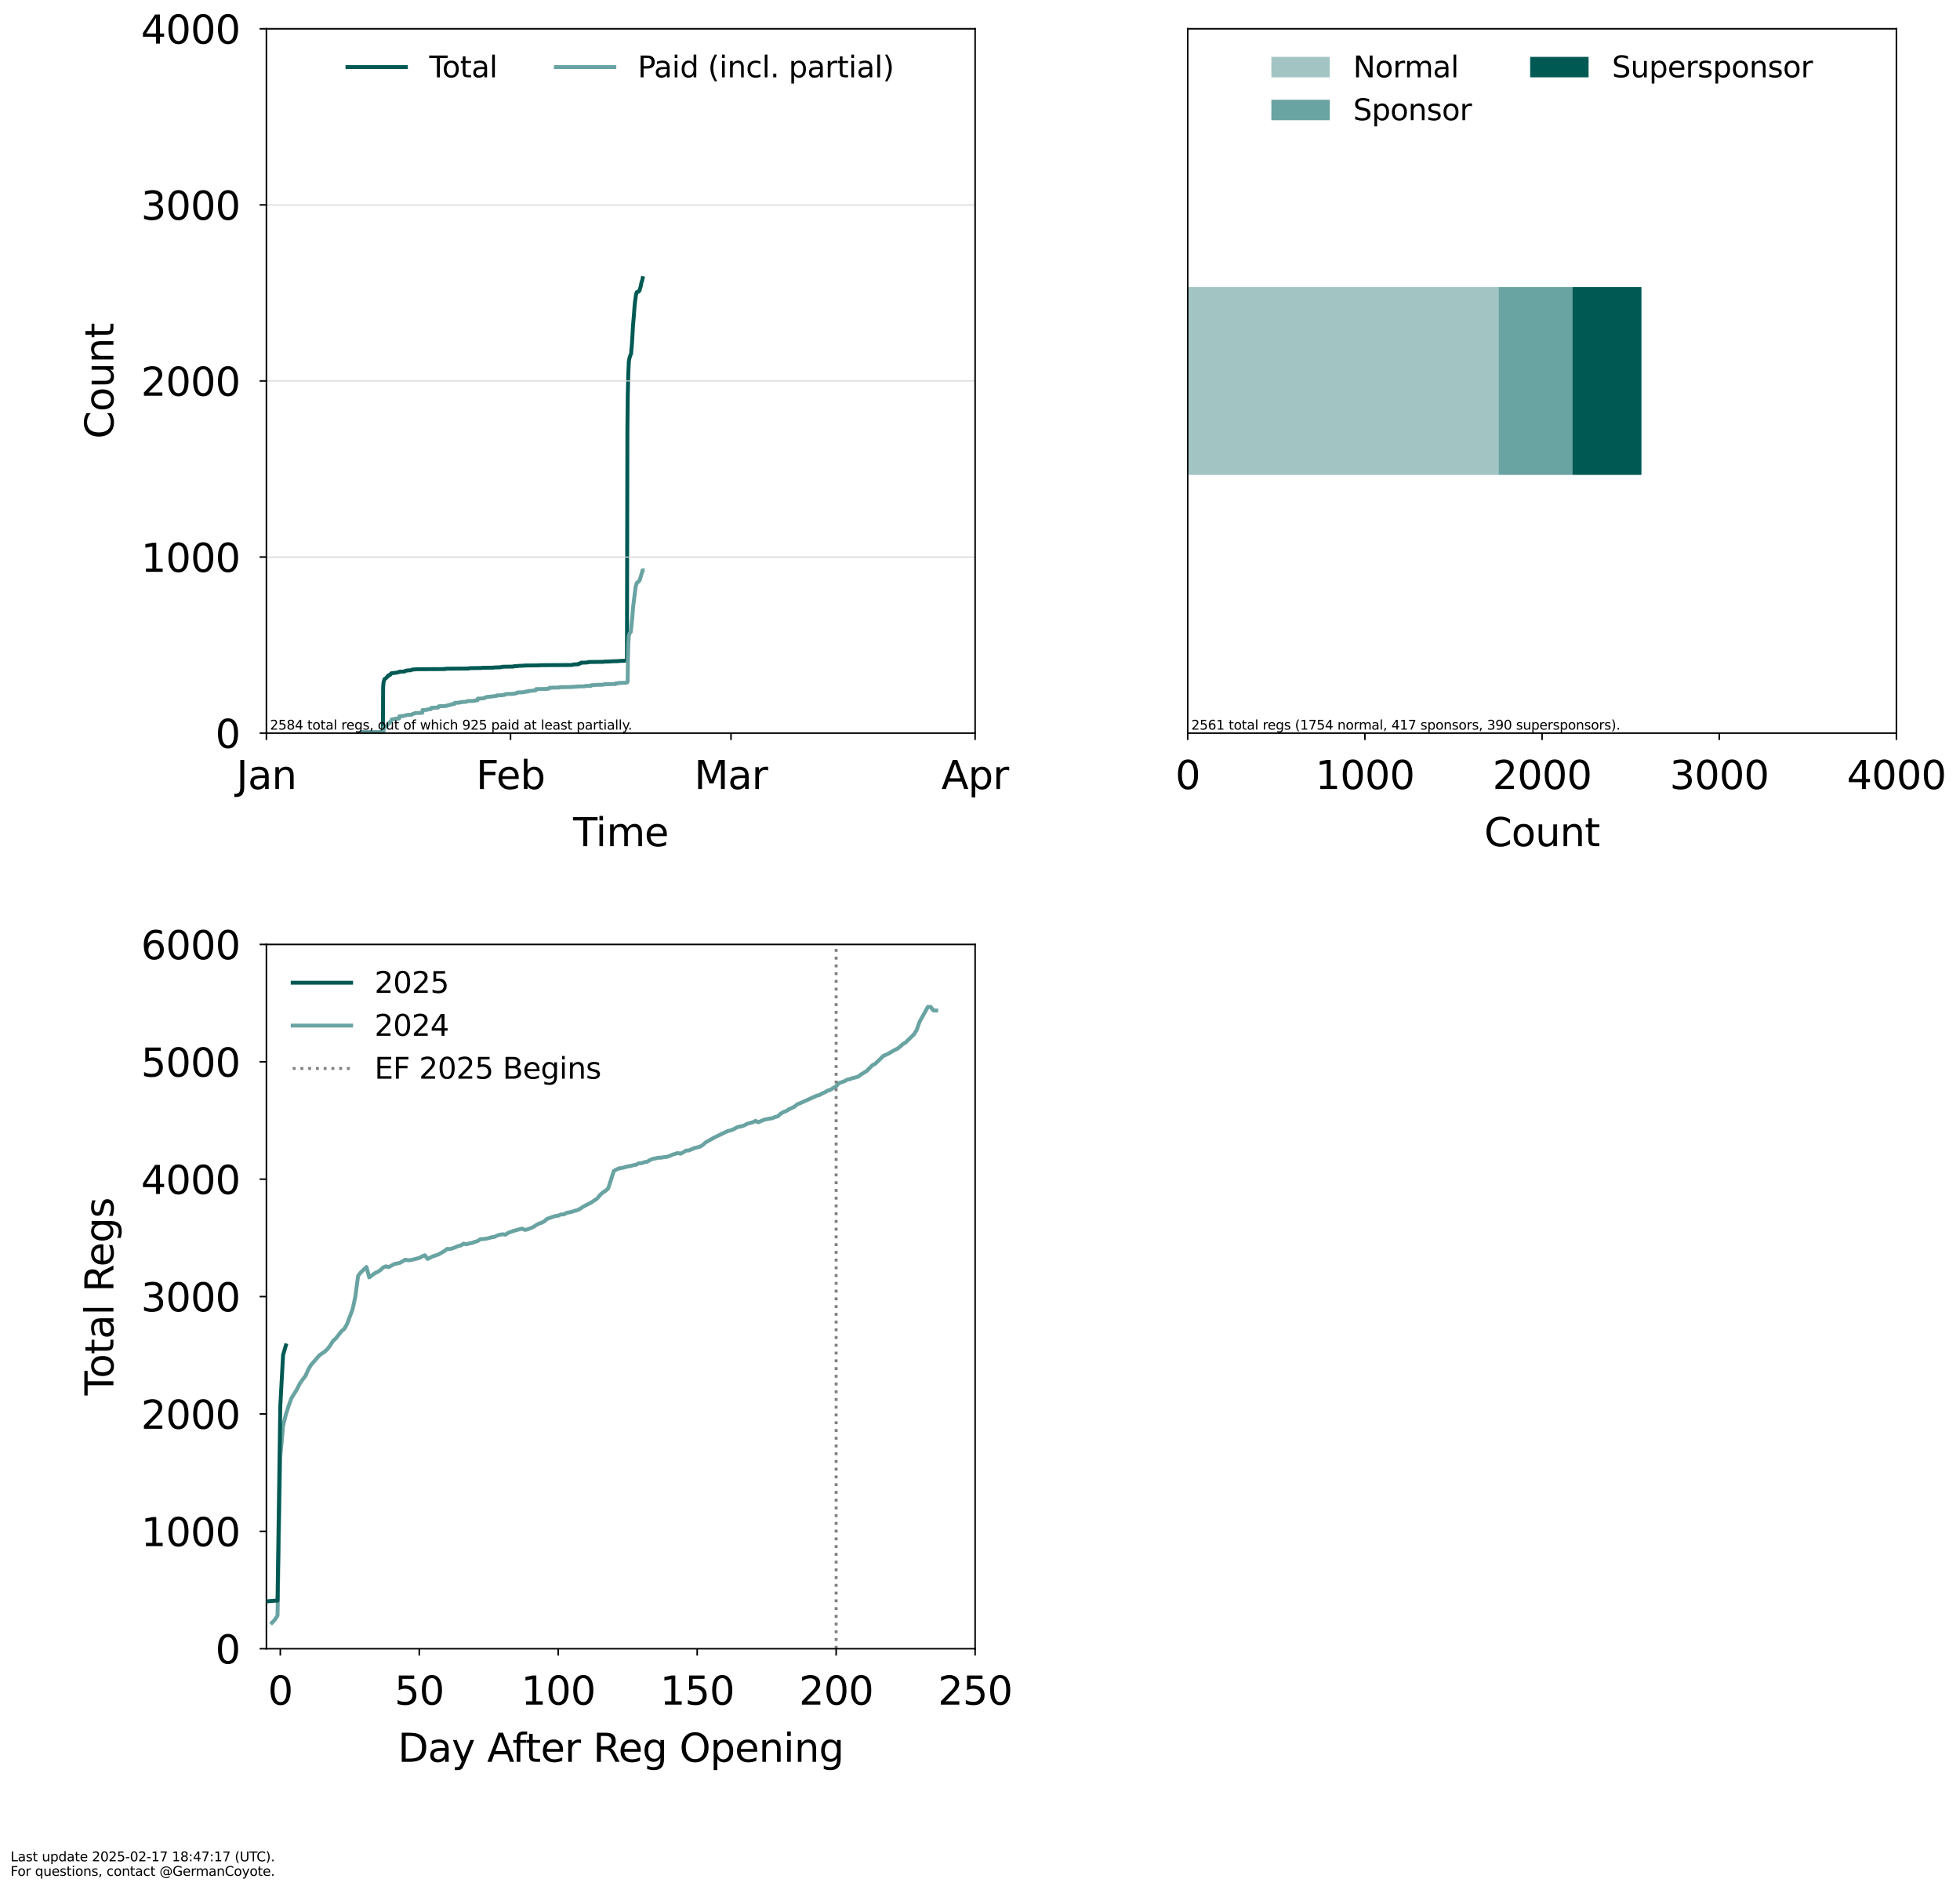 <?xml version="1.0" encoding="utf-8" standalone="no"?>
<!DOCTYPE svg PUBLIC "-//W3C//DTD SVG 1.1//EN"
  "http://www.w3.org/Graphics/SVG/1.1/DTD/svg11.dtd">
<svg xmlns:xlink="http://www.w3.org/1999/xlink" width="1006.45pt" height="968.385pt" viewBox="0 0 1006.45 968.385" xmlns="http://www.w3.org/2000/svg" version="1.1">
 <defs>
  <style type="text/css">*{stroke-linejoin: round; stroke-linecap: butt}</style>
 </defs>
 <g id="figure_1">
  <g id="patch_1">
   <path d="M 0 968.385 
L 1006.45 968.385 
L 1006.45 0 
L 0 0 
z
" style="fill: #ffffff"/>
  </g>
  <g id="axes_1">
   <g id="patch_2">
    <path d="M 136.8 376.364 
L 500.713 376.364 
L 500.713 14.798 
L 136.8 14.798 
z
" style="fill: #ffffff"/>
   </g>
   <g id="matplotlib.axis_1">
    <g id="xtick_1">
     <g id="line2d_1">
      <defs>
       <path id="m50e95fcdc6" d="M 0 0 
L 0 3.5 
" style="stroke: #000000; stroke-width: 0.8"/>
      </defs>
      <g>
       <use xlink:href="#m50e95fcdc6" x="136.8" y="376.364" style="stroke: #000000; stroke-width: 0.8"/>
      </g>
     </g>
     <g id="text_1">
      <!-- Jan -->
      <g transform="translate(121.384 405.061) scale(0.2 -0.2)">
       <defs>
        <path id="DejaVuSans-4a" d="M 628 4666 
L 1259 4666 
L 1259 325 
Q 1259 -519 939 -900 
Q 619 -1281 -91 -1281 
L -331 -1281 
L -331 -750 
L -134 -750 
Q 284 -750 456 -515 
Q 628 -281 628 325 
L 628 4666 
z
" transform="scale(0.016)"/>
        <path id="DejaVuSans-61" d="M 2194 1759 
Q 1497 1759 1228 1600 
Q 959 1441 959 1056 
Q 959 750 1161 570 
Q 1363 391 1709 391 
Q 2188 391 2477 730 
Q 2766 1069 2766 1631 
L 2766 1759 
L 2194 1759 
z
M 3341 1997 
L 3341 0 
L 2766 0 
L 2766 531 
Q 2569 213 2275 61 
Q 1981 -91 1556 -91 
Q 1019 -91 701 211 
Q 384 513 384 1019 
Q 384 1609 779 1909 
Q 1175 2209 1959 2209 
L 2766 2209 
L 2766 2266 
Q 2766 2663 2505 2880 
Q 2244 3097 1772 3097 
Q 1472 3097 1187 3025 
Q 903 2953 641 2809 
L 641 3341 
Q 956 3463 1253 3523 
Q 1550 3584 1831 3584 
Q 2591 3584 2966 3190 
Q 3341 2797 3341 1997 
z
" transform="scale(0.016)"/>
        <path id="DejaVuSans-6e" d="M 3513 2113 
L 3513 0 
L 2938 0 
L 2938 2094 
Q 2938 2591 2744 2837 
Q 2550 3084 2163 3084 
Q 1697 3084 1428 2787 
Q 1159 2491 1159 1978 
L 1159 0 
L 581 0 
L 581 3500 
L 1159 3500 
L 1159 2956 
Q 1366 3272 1645 3428 
Q 1925 3584 2291 3584 
Q 2894 3584 3203 3211 
Q 3513 2838 3513 2113 
z
" transform="scale(0.016)"/>
       </defs>
       <use xlink:href="#DejaVuSans-4a"/>
       <use xlink:href="#DejaVuSans-61" transform="translate(29.492 0)"/>
       <use xlink:href="#DejaVuSans-6e" transform="translate(90.771 0)"/>
      </g>
     </g>
    </g>
    <g id="xtick_2">
     <g id="line2d_2">
      <g>
       <use xlink:href="#m50e95fcdc6" x="262.148" y="376.364" style="stroke: #000000; stroke-width: 0.8"/>
      </g>
     </g>
     <g id="text_2">
      <!-- Feb -->
      <g transform="translate(244.445 405.061) scale(0.2 -0.2)">
       <defs>
        <path id="DejaVuSans-46" d="M 628 4666 
L 3309 4666 
L 3309 4134 
L 1259 4134 
L 1259 2759 
L 3109 2759 
L 3109 2228 
L 1259 2228 
L 1259 0 
L 628 0 
L 628 4666 
z
" transform="scale(0.016)"/>
        <path id="DejaVuSans-65" d="M 3597 1894 
L 3597 1613 
L 953 1613 
Q 991 1019 1311 708 
Q 1631 397 2203 397 
Q 2534 397 2845 478 
Q 3156 559 3463 722 
L 3463 178 
Q 3153 47 2828 -22 
Q 2503 -91 2169 -91 
Q 1331 -91 842 396 
Q 353 884 353 1716 
Q 353 2575 817 3079 
Q 1281 3584 2069 3584 
Q 2775 3584 3186 3129 
Q 3597 2675 3597 1894 
z
M 3022 2063 
Q 3016 2534 2758 2815 
Q 2500 3097 2075 3097 
Q 1594 3097 1305 2825 
Q 1016 2553 972 2059 
L 3022 2063 
z
" transform="scale(0.016)"/>
        <path id="DejaVuSans-62" d="M 3116 1747 
Q 3116 2381 2855 2742 
Q 2594 3103 2138 3103 
Q 1681 3103 1420 2742 
Q 1159 2381 1159 1747 
Q 1159 1113 1420 752 
Q 1681 391 2138 391 
Q 2594 391 2855 752 
Q 3116 1113 3116 1747 
z
M 1159 2969 
Q 1341 3281 1617 3432 
Q 1894 3584 2278 3584 
Q 2916 3584 3314 3078 
Q 3713 2572 3713 1747 
Q 3713 922 3314 415 
Q 2916 -91 2278 -91 
Q 1894 -91 1617 61 
Q 1341 213 1159 525 
L 1159 0 
L 581 0 
L 581 4863 
L 1159 4863 
L 1159 2969 
z
" transform="scale(0.016)"/>
       </defs>
       <use xlink:href="#DejaVuSans-46"/>
       <use xlink:href="#DejaVuSans-65" transform="translate(52.02 0)"/>
       <use xlink:href="#DejaVuSans-62" transform="translate(113.543 0)"/>
      </g>
     </g>
    </g>
    <g id="xtick_3">
     <g id="line2d_3">
      <g>
       <use xlink:href="#m50e95fcdc6" x="375.365" y="376.364" style="stroke: #000000; stroke-width: 0.8"/>
      </g>
     </g>
     <g id="text_3">
      <!-- Mar -->
      <g transform="translate(356.498 405.061) scale(0.2 -0.2)">
       <defs>
        <path id="DejaVuSans-4d" d="M 628 4666 
L 1569 4666 
L 2759 1491 
L 3956 4666 
L 4897 4666 
L 4897 0 
L 4281 0 
L 4281 4097 
L 3078 897 
L 2444 897 
L 1241 4097 
L 1241 0 
L 628 0 
L 628 4666 
z
" transform="scale(0.016)"/>
        <path id="DejaVuSans-72" d="M 2631 2963 
Q 2534 3019 2420 3045 
Q 2306 3072 2169 3072 
Q 1681 3072 1420 2755 
Q 1159 2438 1159 1844 
L 1159 0 
L 581 0 
L 581 3500 
L 1159 3500 
L 1159 2956 
Q 1341 3275 1631 3429 
Q 1922 3584 2338 3584 
Q 2397 3584 2469 3576 
Q 2541 3569 2628 3553 
L 2631 2963 
z
" transform="scale(0.016)"/>
       </defs>
       <use xlink:href="#DejaVuSans-4d"/>
       <use xlink:href="#DejaVuSans-61" transform="translate(86.279 0)"/>
       <use xlink:href="#DejaVuSans-72" transform="translate(147.559 0)"/>
      </g>
     </g>
    </g>
    <g id="xtick_4">
     <g id="line2d_4">
      <g>
       <use xlink:href="#m50e95fcdc6" x="500.713" y="376.364" style="stroke: #000000; stroke-width: 0.8"/>
      </g>
     </g>
     <g id="text_4">
      <!-- Apr -->
      <g transform="translate(483.413 405.061) scale(0.2 -0.2)">
       <defs>
        <path id="DejaVuSans-41" d="M 2188 4044 
L 1331 1722 
L 3047 1722 
L 2188 4044 
z
M 1831 4666 
L 2547 4666 
L 4325 0 
L 3669 0 
L 3244 1197 
L 1141 1197 
L 716 0 
L 50 0 
L 1831 4666 
z
" transform="scale(0.016)"/>
        <path id="DejaVuSans-70" d="M 1159 525 
L 1159 -1331 
L 581 -1331 
L 581 3500 
L 1159 3500 
L 1159 2969 
Q 1341 3281 1617 3432 
Q 1894 3584 2278 3584 
Q 2916 3584 3314 3078 
Q 3713 2572 3713 1747 
Q 3713 922 3314 415 
Q 2916 -91 2278 -91 
Q 1894 -91 1617 61 
Q 1341 213 1159 525 
z
M 3116 1747 
Q 3116 2381 2855 2742 
Q 2594 3103 2138 3103 
Q 1681 3103 1420 2742 
Q 1159 2381 1159 1747 
Q 1159 1113 1420 752 
Q 1681 391 2138 391 
Q 2594 391 2855 752 
Q 3116 1113 3116 1747 
z
" transform="scale(0.016)"/>
       </defs>
       <use xlink:href="#DejaVuSans-41"/>
       <use xlink:href="#DejaVuSans-70" transform="translate(68.408 0)"/>
       <use xlink:href="#DejaVuSans-72" transform="translate(131.885 0)"/>
      </g>
     </g>
    </g>
    <g id="text_5">
     <!-- Time -->
     <g transform="translate(294.289 434.417) scale(0.2 -0.2)">
      <defs>
       <path id="DejaVuSans-54" d="M -19 4666 
L 3928 4666 
L 3928 4134 
L 2272 4134 
L 2272 0 
L 1638 0 
L 1638 4134 
L -19 4134 
L -19 4666 
z
" transform="scale(0.016)"/>
       <path id="DejaVuSans-69" d="M 603 3500 
L 1178 3500 
L 1178 0 
L 603 0 
L 603 3500 
z
M 603 4863 
L 1178 4863 
L 1178 4134 
L 603 4134 
L 603 4863 
z
" transform="scale(0.016)"/>
       <path id="DejaVuSans-6d" d="M 3328 2828 
Q 3544 3216 3844 3400 
Q 4144 3584 4550 3584 
Q 5097 3584 5394 3201 
Q 5691 2819 5691 2113 
L 5691 0 
L 5113 0 
L 5113 2094 
Q 5113 2597 4934 2840 
Q 4756 3084 4391 3084 
Q 3944 3084 3684 2787 
Q 3425 2491 3425 1978 
L 3425 0 
L 2847 0 
L 2847 2094 
Q 2847 2600 2669 2842 
Q 2491 3084 2119 3084 
Q 1678 3084 1418 2786 
Q 1159 2488 1159 1978 
L 1159 0 
L 581 0 
L 581 3500 
L 1159 3500 
L 1159 2956 
Q 1356 3278 1631 3431 
Q 1906 3584 2284 3584 
Q 2666 3584 2933 3390 
Q 3200 3197 3328 2828 
z
" transform="scale(0.016)"/>
      </defs>
      <use xlink:href="#DejaVuSans-54"/>
      <use xlink:href="#DejaVuSans-69" transform="translate(57.959 0)"/>
      <use xlink:href="#DejaVuSans-6d" transform="translate(85.742 0)"/>
      <use xlink:href="#DejaVuSans-65" transform="translate(183.154 0)"/>
     </g>
    </g>
   </g>
   <g id="matplotlib.axis_2">
    <g id="ytick_1">
     <g id="line2d_5">
      <defs>
       <path id="mae5eff487f" d="M 0 0 
L -3.5 0 
" style="stroke: #000000; stroke-width: 0.8"/>
      </defs>
      <g>
       <use xlink:href="#mae5eff487f" x="136.8" y="376.364" style="stroke: #000000; stroke-width: 0.8"/>
      </g>
     </g>
     <g id="text_6">
      <!-- 0 -->
      <g transform="translate(110.575 383.962) scale(0.2 -0.2)">
       <defs>
        <path id="DejaVuSans-30" d="M 2034 4250 
Q 1547 4250 1301 3770 
Q 1056 3291 1056 2328 
Q 1056 1369 1301 889 
Q 1547 409 2034 409 
Q 2525 409 2770 889 
Q 3016 1369 3016 2328 
Q 3016 3291 2770 3770 
Q 2525 4250 2034 4250 
z
M 2034 4750 
Q 2819 4750 3233 4129 
Q 3647 3509 3647 2328 
Q 3647 1150 3233 529 
Q 2819 -91 2034 -91 
Q 1250 -91 836 529 
Q 422 1150 422 2328 
Q 422 3509 836 4129 
Q 1250 4750 2034 4750 
z
" transform="scale(0.016)"/>
       </defs>
       <use xlink:href="#DejaVuSans-30"/>
      </g>
     </g>
    </g>
    <g id="ytick_2">
     <g id="line2d_6">
      <g>
       <use xlink:href="#mae5eff487f" x="136.8" y="285.972" style="stroke: #000000; stroke-width: 0.8"/>
      </g>
     </g>
     <g id="text_7">
      <!-- 1000 -->
      <g transform="translate(72.4 293.571) scale(0.2 -0.2)">
       <defs>
        <path id="DejaVuSans-31" d="M 794 531 
L 1825 531 
L 1825 4091 
L 703 3866 
L 703 4441 
L 1819 4666 
L 2450 4666 
L 2450 531 
L 3481 531 
L 3481 0 
L 794 0 
L 794 531 
z
" transform="scale(0.016)"/>
       </defs>
       <use xlink:href="#DejaVuSans-31"/>
       <use xlink:href="#DejaVuSans-30" transform="translate(63.623 0)"/>
       <use xlink:href="#DejaVuSans-30" transform="translate(127.246 0)"/>
       <use xlink:href="#DejaVuSans-30" transform="translate(190.869 0)"/>
      </g>
     </g>
    </g>
    <g id="ytick_3">
     <g id="line2d_7">
      <g>
       <use xlink:href="#mae5eff487f" x="136.8" y="195.581" style="stroke: #000000; stroke-width: 0.8"/>
      </g>
     </g>
     <g id="text_8">
      <!-- 2000 -->
      <g transform="translate(72.4 203.179) scale(0.2 -0.2)">
       <defs>
        <path id="DejaVuSans-32" d="M 1228 531 
L 3431 531 
L 3431 0 
L 469 0 
L 469 531 
Q 828 903 1448 1529 
Q 2069 2156 2228 2338 
Q 2531 2678 2651 2914 
Q 2772 3150 2772 3378 
Q 2772 3750 2511 3984 
Q 2250 4219 1831 4219 
Q 1534 4219 1204 4116 
Q 875 4013 500 3803 
L 500 4441 
Q 881 4594 1212 4672 
Q 1544 4750 1819 4750 
Q 2544 4750 2975 4387 
Q 3406 4025 3406 3419 
Q 3406 3131 3298 2873 
Q 3191 2616 2906 2266 
Q 2828 2175 2409 1742 
Q 1991 1309 1228 531 
z
" transform="scale(0.016)"/>
       </defs>
       <use xlink:href="#DejaVuSans-32"/>
       <use xlink:href="#DejaVuSans-30" transform="translate(63.623 0)"/>
       <use xlink:href="#DejaVuSans-30" transform="translate(127.246 0)"/>
       <use xlink:href="#DejaVuSans-30" transform="translate(190.869 0)"/>
      </g>
     </g>
    </g>
    <g id="ytick_4">
     <g id="line2d_8">
      <g>
       <use xlink:href="#mae5eff487f" x="136.8" y="105.19" style="stroke: #000000; stroke-width: 0.8"/>
      </g>
     </g>
     <g id="text_9">
      <!-- 3000 -->
      <g transform="translate(72.4 112.788) scale(0.2 -0.2)">
       <defs>
        <path id="DejaVuSans-33" d="M 2597 2516 
Q 3050 2419 3304 2112 
Q 3559 1806 3559 1356 
Q 3559 666 3084 287 
Q 2609 -91 1734 -91 
Q 1441 -91 1130 -33 
Q 819 25 488 141 
L 488 750 
Q 750 597 1062 519 
Q 1375 441 1716 441 
Q 2309 441 2620 675 
Q 2931 909 2931 1356 
Q 2931 1769 2642 2001 
Q 2353 2234 1838 2234 
L 1294 2234 
L 1294 2753 
L 1863 2753 
Q 2328 2753 2575 2939 
Q 2822 3125 2822 3475 
Q 2822 3834 2567 4026 
Q 2313 4219 1838 4219 
Q 1578 4219 1281 4162 
Q 984 4106 628 3988 
L 628 4550 
Q 988 4650 1302 4700 
Q 1616 4750 1894 4750 
Q 2613 4750 3031 4423 
Q 3450 4097 3450 3541 
Q 3450 3153 3228 2886 
Q 3006 2619 2597 2516 
z
" transform="scale(0.016)"/>
       </defs>
       <use xlink:href="#DejaVuSans-33"/>
       <use xlink:href="#DejaVuSans-30" transform="translate(63.623 0)"/>
       <use xlink:href="#DejaVuSans-30" transform="translate(127.246 0)"/>
       <use xlink:href="#DejaVuSans-30" transform="translate(190.869 0)"/>
      </g>
     </g>
    </g>
    <g id="ytick_5">
     <g id="line2d_9">
      <g>
       <use xlink:href="#mae5eff487f" x="136.8" y="14.798" style="stroke: #000000; stroke-width: 0.8"/>
      </g>
     </g>
     <g id="text_10">
      <!-- 4000 -->
      <g transform="translate(72.4 22.397) scale(0.2 -0.2)">
       <defs>
        <path id="DejaVuSans-34" d="M 2419 4116 
L 825 1625 
L 2419 1625 
L 2419 4116 
z
M 2253 4666 
L 3047 4666 
L 3047 1625 
L 3713 1625 
L 3713 1100 
L 3047 1100 
L 3047 0 
L 2419 0 
L 2419 1100 
L 313 1100 
L 313 1709 
L 2253 4666 
z
" transform="scale(0.016)"/>
       </defs>
       <use xlink:href="#DejaVuSans-34"/>
       <use xlink:href="#DejaVuSans-30" transform="translate(63.623 0)"/>
       <use xlink:href="#DejaVuSans-30" transform="translate(127.246 0)"/>
       <use xlink:href="#DejaVuSans-30" transform="translate(190.869 0)"/>
      </g>
     </g>
    </g>
    <g id="text_11">
     <!-- Count -->
     <g transform="translate(58.241 225.278) rotate(-90) scale(0.2 -0.2)">
      <defs>
       <path id="DejaVuSans-43" d="M 4122 4306 
L 4122 3641 
Q 3803 3938 3442 4084 
Q 3081 4231 2675 4231 
Q 1875 4231 1450 3742 
Q 1025 3253 1025 2328 
Q 1025 1406 1450 917 
Q 1875 428 2675 428 
Q 3081 428 3442 575 
Q 3803 722 4122 1019 
L 4122 359 
Q 3791 134 3420 21 
Q 3050 -91 2638 -91 
Q 1578 -91 968 557 
Q 359 1206 359 2328 
Q 359 3453 968 4101 
Q 1578 4750 2638 4750 
Q 3056 4750 3426 4639 
Q 3797 4528 4122 4306 
z
" transform="scale(0.016)"/>
       <path id="DejaVuSans-6f" d="M 1959 3097 
Q 1497 3097 1228 2736 
Q 959 2375 959 1747 
Q 959 1119 1226 758 
Q 1494 397 1959 397 
Q 2419 397 2687 759 
Q 2956 1122 2956 1747 
Q 2956 2369 2687 2733 
Q 2419 3097 1959 3097 
z
M 1959 3584 
Q 2709 3584 3137 3096 
Q 3566 2609 3566 1747 
Q 3566 888 3137 398 
Q 2709 -91 1959 -91 
Q 1206 -91 779 398 
Q 353 888 353 1747 
Q 353 2609 779 3096 
Q 1206 3584 1959 3584 
z
" transform="scale(0.016)"/>
       <path id="DejaVuSans-75" d="M 544 1381 
L 544 3500 
L 1119 3500 
L 1119 1403 
Q 1119 906 1312 657 
Q 1506 409 1894 409 
Q 2359 409 2629 706 
Q 2900 1003 2900 1516 
L 2900 3500 
L 3475 3500 
L 3475 0 
L 2900 0 
L 2900 538 
Q 2691 219 2414 64 
Q 2138 -91 1772 -91 
Q 1169 -91 856 284 
Q 544 659 544 1381 
z
M 1991 3584 
L 1991 3584 
z
" transform="scale(0.016)"/>
       <path id="DejaVuSans-74" d="M 1172 4494 
L 1172 3500 
L 2356 3500 
L 2356 3053 
L 1172 3053 
L 1172 1153 
Q 1172 725 1289 603 
Q 1406 481 1766 481 
L 2356 481 
L 2356 0 
L 1766 0 
Q 1100 0 847 248 
Q 594 497 594 1153 
L 594 3053 
L 172 3053 
L 172 3500 
L 594 3500 
L 594 4494 
L 1172 4494 
z
" transform="scale(0.016)"/>
      </defs>
      <use xlink:href="#DejaVuSans-43"/>
      <use xlink:href="#DejaVuSans-6f" transform="translate(69.824 0)"/>
      <use xlink:href="#DejaVuSans-75" transform="translate(131.006 0)"/>
      <use xlink:href="#DejaVuSans-6e" transform="translate(194.385 0)"/>
      <use xlink:href="#DejaVuSans-74" transform="translate(257.764 0)"/>
     </g>
    </g>
   </g>
   <g id="line2d_10">
    <path d="M 186.033 376.002 
L 196.573 376.002 
L 196.613 375.008 
L 196.739 352.862 
L 196.95 350.331 
L 197.386 348.794 
L 197.416 348.794 
L 197.549 348.523 
L 198.21 348.162 
L 198.421 347.89 
L 198.491 347.89 
L 198.758 347.438 
L 199.095 347.348 
L 199.365 346.806 
L 199.51 346.625 
L 200.171 346.535 
L 200.32 346.444 
L 200.443 346.354 
L 200.653 345.902 
L 200.948 345.631 
L 202.029 345.54 
L 202.173 345.45 
L 203.475 345.359 
L 203.666 345.269 
L 204.321 345.179 
L 204.435 345.088 
L 204.94 344.998 
L 205.16 344.817 
L 207.756 344.727 
L 207.968 344.546 
L 208.066 344.546 
L 208.193 344.365 
L 208.867 344.275 
L 209.007 344.184 
L 211.06 344.094 
L 211.225 343.913 
L 211.49 343.823 
L 211.636 343.732 
L 213.182 343.642 
L 213.289 343.552 
L 228.589 343.461 
L 228.747 343.28 
L 240.755 343.19 
L 241.011 343.009 
L 247.35 342.919 
L 247.512 342.828 
L 253.682 342.738 
L 253.85 342.648 
L 257.121 342.557 
L 257.318 342.467 
L 257.771 342.377 
L 257.939 342.286 
L 263.664 342.196 
L 263.911 342.015 
L 265.933 341.925 
L 266.087 341.834 
L 268.887 341.744 
L 269.056 341.653 
L 276.998 341.563 
L 277.145 341.473 
L 293.822 341.382 
L 293.994 341.292 
L 294.229 341.201 
L 294.396 341.111 
L 296.762 341.021 
L 297.023 340.749 
L 297.865 340.659 
L 298.329 340.207 
L 301.407 340.117 
L 301.6 340.026 
L 302.077 340.026 
L 302.251 339.846 
L 309.954 339.755 
L 310.073 339.665 
L 313.73 339.574 
L 313.927 339.484 
L 317.704 339.394 
L 317.879 339.303 
L 320.736 339.213 
L 320.919 339.122 
L 321.789 339.032 
L 321.916 338.942 
L 321.97 323.756 
L 322.165 220.619 
L 322.359 203.084 
L 322.635 191.513 
L 322.758 189.254 
L 322.909 185.548 
L 323.313 183.378 
L 323.396 183.378 
L 323.722 182.294 
L 324.047 181.661 
L 324.32 178.226 
L 324.383 178.226 
L 324.78 171.808 
L 325.03 167.379 
L 325.516 161.684 
L 325.795 157.888 
L 326.056 155.176 
L 326.535 151.56 
L 326.949 150.024 
L 327.205 149.933 
L 327.482 149.753 
L 327.887 149.753 
L 328.093 149.391 
L 328.336 149.301 
L 329.023 146.951 
L 329.392 144.962 
L 329.673 144.329 
L 330.009 142.793 
L 330.009 142.793 
" clip-path="url(#p2ca97fd16e)" style="fill: none; stroke: #005953; stroke-width: 2; stroke-linecap: square"/>
   </g>
   <g id="line2d_11">
    <path d="M 186.033 376.273 
L 196.854 376.273 
L 196.95 375.46 
L 197.191 373.381 
L 197.386 373.019 
L 198.253 372.929 
L 198.373 372.838 
L 198.421 372.838 
L 198.652 372.477 
L 198.758 372.386 
L 198.93 372.115 
L 199.044 372.115 
L 199.159 371.754 
L 199.309 371.663 
L 199.51 371.392 
L 199.94 371.302 
L 200.171 370.759 
L 200.582 370.398 
L 200.653 370.398 
L 200.822 370.036 
L 200.892 370.036 
L 201.162 369.313 
L 201.837 369.223 
L 202.173 369.132 
L 202.871 369.132 
L 203.033 368.952 
L 204.826 368.861 
L 204.992 368.771 
L 205.128 367.686 
L 206.91 367.596 
L 207.056 367.505 
L 207.804 367.415 
L 207.968 367.325 
L 208.318 367.234 
L 208.469 367.144 
L 209.249 367.053 
L 209.417 366.963 
L 211.27 366.963 
L 211.436 366.782 
L 211.636 366.692 
L 211.847 366.511 
L 212.405 366.421 
L 212.545 366.33 
L 212.91 366.24 
L 213.124 366.059 
L 216.111 365.969 
L 216.28 365.878 
L 216.883 365.878 
L 216.999 364.522 
L 219.046 364.432 
L 219.207 364.342 
L 219.523 364.342 
L 219.649 364.161 
L 221.211 364.07 
L 221.38 363.89 
L 221.549 363.347 
L 224.97 363.257 
L 225.106 362.715 
L 225.378 362.624 
L 225.546 362.534 
L 228.924 362.443 
L 229.042 362.353 
L 229.392 362.353 
L 229.466 362.172 
L 230.432 362.082 
L 230.664 361.901 
L 231.488 361.811 
L 231.858 361.539 
L 233.24 361.449 
L 233.338 361.359 
L 233.51 360.816 
L 235.896 360.726 
L 236.107 360.545 
L 237.283 360.455 
L 237.386 360.364 
L 239.403 360.274 
L 239.572 360.093 
L 239.94 360.003 
L 240.204 359.912 
L 243.447 359.822 
L 243.742 359.641 
L 244.868 359.551 
L 244.991 359.46 
L 245.216 359.46 
L 245.323 358.647 
L 247.917 358.557 
L 248.032 358.466 
L 248.581 358.376 
L 248.673 358.285 
L 249.035 358.285 
L 249.231 358.014 
L 249.852 357.924 
L 249.975 357.833 
L 250.115 357.743 
L 251.93 357.653 
L 252.076 357.562 
L 253.513 357.472 
L 253.682 357.381 
L 254.903 357.291 
L 255.1 357.02 
L 257.662 356.93 
L 257.771 356.839 
L 259.026 356.749 
L 259.143 356.478 
L 259.697 356.387 
L 259.873 356.297 
L 263.664 356.206 
L 263.836 356.116 
L 264.68 356.026 
L 264.801 355.845 
L 265.644 355.754 
L 265.783 355.483 
L 268.887 355.393 
L 269.056 355.302 
L 269.564 355.212 
L 269.733 355.031 
L 271.035 355.031 
L 271.204 354.76 
L 272.762 354.67 
L 272.955 354.579 
L 274.376 354.489 
L 274.913 354.399 
L 275.079 354.399 
L 275.247 353.766 
L 280.757 353.675 
L 280.93 353.585 
L 282.031 353.495 
L 282.218 353.043 
L 287.273 352.952 
L 287.448 352.772 
L 293.822 352.681 
L 293.994 352.591 
L 296.433 352.5 
L 296.549 352.41 
L 300.398 352.32 
L 300.599 352.139 
L 303.383 352.139 
L 303.551 351.777 
L 305.377 351.687 
L 305.524 351.596 
L 309.827 351.506 
L 309.996 351.416 
L 310.164 351.325 
L 310.336 351.235 
L 316.153 351.144 
L 316.252 350.783 
L 317.433 350.783 
L 317.58 350.602 
L 321.472 350.512 
L 321.624 350.421 
L 322.055 350.331 
L 322.224 349.879 
L 322.298 349.879 
L 322.421 339.755 
L 322.635 330.626 
L 322.909 326.377 
L 323.313 325.112 
L 323.905 324.389 
L 324.611 317.79 
L 325.075 311.734 
L 326.405 301.248 
L 326.688 300.164 
L 326.949 299.35 
L 327.441 298.808 
L 327.644 298.808 
L 327.812 298.537 
L 328.023 298.537 
L 328.392 297.814 
L 328.531 297.723 
L 329.392 294.74 
L 329.63 293.836 
L 329.974 292.752 
L 330.009 292.752 
L 330.009 292.752 
" clip-path="url(#p2ca97fd16e)" style="fill: none; stroke: #69a3a2; stroke-width: 2; stroke-linecap: square"/>
   </g>
   <g id="LineCollection_1">
    <path d="M 136.8 376.364 
L 1007.45 376.364 
" clip-path="url(#p2ca97fd16e)" style="fill: none; stroke: #d3d3d3; stroke-width: 0.5"/>
    <path d="M 136.8 285.972 
L 1007.45 285.972 
" clip-path="url(#p2ca97fd16e)" style="fill: none; stroke: #d3d3d3; stroke-width: 0.5"/>
    <path d="M 136.8 195.581 
L 1007.45 195.581 
" clip-path="url(#p2ca97fd16e)" style="fill: none; stroke: #d3d3d3; stroke-width: 0.5"/>
    <path d="M 136.8 105.19 
L 1007.45 105.19 
" clip-path="url(#p2ca97fd16e)" style="fill: none; stroke: #d3d3d3; stroke-width: 0.5"/>
    <path d="M 136.8 14.798 
L 1007.45 14.798 
" clip-path="url(#p2ca97fd16e)" style="fill: none; stroke: #d3d3d3; stroke-width: 0.5"/>
    <path clip-path="url(#p2ca97fd16e)" style="fill: none; stroke: #d3d3d3; stroke-width: 0.5"/>
    <path clip-path="url(#p2ca97fd16e)" style="fill: none; stroke: #d3d3d3; stroke-width: 0.5"/>
    <path clip-path="url(#p2ca97fd16e)" style="fill: none; stroke: #d3d3d3; stroke-width: 0.5"/>
    <path clip-path="url(#p2ca97fd16e)" style="fill: none; stroke: #d3d3d3; stroke-width: 0.5"/>
    <path clip-path="url(#p2ca97fd16e)" style="fill: none; stroke: #d3d3d3; stroke-width: 0.5"/>
    <path clip-path="url(#p2ca97fd16e)" style="fill: none; stroke: #d3d3d3; stroke-width: 0.5"/>
    <path clip-path="url(#p2ca97fd16e)" style="fill: none; stroke: #d3d3d3; stroke-width: 0.5"/>
    <path clip-path="url(#p2ca97fd16e)" style="fill: none; stroke: #d3d3d3; stroke-width: 0.5"/>
    <path clip-path="url(#p2ca97fd16e)" style="fill: none; stroke: #d3d3d3; stroke-width: 0.5"/>
    <path clip-path="url(#p2ca97fd16e)" style="fill: none; stroke: #d3d3d3; stroke-width: 0.5"/>
    <path clip-path="url(#p2ca97fd16e)" style="fill: none; stroke: #d3d3d3; stroke-width: 0.5"/>
    <path clip-path="url(#p2ca97fd16e)" style="fill: none; stroke: #d3d3d3; stroke-width: 0.5"/>
    <path clip-path="url(#p2ca97fd16e)" style="fill: none; stroke: #d3d3d3; stroke-width: 0.5"/>
    <path clip-path="url(#p2ca97fd16e)" style="fill: none; stroke: #d3d3d3; stroke-width: 0.5"/>
    <path clip-path="url(#p2ca97fd16e)" style="fill: none; stroke: #d3d3d3; stroke-width: 0.5"/>
    <path clip-path="url(#p2ca97fd16e)" style="fill: none; stroke: #d3d3d3; stroke-width: 0.5"/>
    <path clip-path="url(#p2ca97fd16e)" style="fill: none; stroke: #d3d3d3; stroke-width: 0.5"/>
    <path clip-path="url(#p2ca97fd16e)" style="fill: none; stroke: #d3d3d3; stroke-width: 0.5"/>
    <path clip-path="url(#p2ca97fd16e)" style="fill: none; stroke: #d3d3d3; stroke-width: 0.5"/>
    <path clip-path="url(#p2ca97fd16e)" style="fill: none; stroke: #d3d3d3; stroke-width: 0.5"/>
    <path clip-path="url(#p2ca97fd16e)" style="fill: none; stroke: #d3d3d3; stroke-width: 0.5"/>
    <path clip-path="url(#p2ca97fd16e)" style="fill: none; stroke: #d3d3d3; stroke-width: 0.5"/>
    <path clip-path="url(#p2ca97fd16e)" style="fill: none; stroke: #d3d3d3; stroke-width: 0.5"/>
    <path clip-path="url(#p2ca97fd16e)" style="fill: none; stroke: #d3d3d3; stroke-width: 0.5"/>
    <path clip-path="url(#p2ca97fd16e)" style="fill: none; stroke: #d3d3d3; stroke-width: 0.5"/>
    <path clip-path="url(#p2ca97fd16e)" style="fill: none; stroke: #d3d3d3; stroke-width: 0.5"/>
    <path clip-path="url(#p2ca97fd16e)" style="fill: none; stroke: #d3d3d3; stroke-width: 0.5"/>
    <path clip-path="url(#p2ca97fd16e)" style="fill: none; stroke: #d3d3d3; stroke-width: 0.5"/>
    <path clip-path="url(#p2ca97fd16e)" style="fill: none; stroke: #d3d3d3; stroke-width: 0.5"/>
    <path clip-path="url(#p2ca97fd16e)" style="fill: none; stroke: #d3d3d3; stroke-width: 0.5"/>
    <path clip-path="url(#p2ca97fd16e)" style="fill: none; stroke: #d3d3d3; stroke-width: 0.5"/>
    <path clip-path="url(#p2ca97fd16e)" style="fill: none; stroke: #d3d3d3; stroke-width: 0.5"/>
    <path clip-path="url(#p2ca97fd16e)" style="fill: none; stroke: #d3d3d3; stroke-width: 0.5"/>
    <path clip-path="url(#p2ca97fd16e)" style="fill: none; stroke: #d3d3d3; stroke-width: 0.5"/>
    <path clip-path="url(#p2ca97fd16e)" style="fill: none; stroke: #d3d3d3; stroke-width: 0.5"/>
    <path clip-path="url(#p2ca97fd16e)" style="fill: none; stroke: #d3d3d3; stroke-width: 0.5"/>
    <path clip-path="url(#p2ca97fd16e)" style="fill: none; stroke: #d3d3d3; stroke-width: 0.5"/>
    <path clip-path="url(#p2ca97fd16e)" style="fill: none; stroke: #d3d3d3; stroke-width: 0.5"/>
    <path clip-path="url(#p2ca97fd16e)" style="fill: none; stroke: #d3d3d3; stroke-width: 0.5"/>
    <path clip-path="url(#p2ca97fd16e)" style="fill: none; stroke: #d3d3d3; stroke-width: 0.5"/>
    <path clip-path="url(#p2ca97fd16e)" style="fill: none; stroke: #d3d3d3; stroke-width: 0.5"/>
    <path clip-path="url(#p2ca97fd16e)" style="fill: none; stroke: #d3d3d3; stroke-width: 0.5"/>
    <path clip-path="url(#p2ca97fd16e)" style="fill: none; stroke: #d3d3d3; stroke-width: 0.5"/>
    <path clip-path="url(#p2ca97fd16e)" style="fill: none; stroke: #d3d3d3; stroke-width: 0.5"/>
    <path clip-path="url(#p2ca97fd16e)" style="fill: none; stroke: #d3d3d3; stroke-width: 0.5"/>
   </g>
   <g id="patch_3">
    <path d="M 136.8 376.364 
L 136.8 14.798 
" style="fill: none; stroke: #000000; stroke-width: 0.8; stroke-linejoin: miter; stroke-linecap: square"/>
   </g>
   <g id="patch_4">
    <path d="M 500.713 376.364 
L 500.713 14.798 
" style="fill: none; stroke: #000000; stroke-width: 0.8; stroke-linejoin: miter; stroke-linecap: square"/>
   </g>
   <g id="patch_5">
    <path d="M 136.8 376.364 
L 500.713 376.364 
" style="fill: none; stroke: #000000; stroke-width: 0.8; stroke-linejoin: miter; stroke-linecap: square"/>
   </g>
   <g id="patch_6">
    <path d="M 136.8 14.798 
L 500.713 14.798 
" style="fill: none; stroke: #000000; stroke-width: 0.8; stroke-linejoin: miter; stroke-linecap: square"/>
   </g>
   <g id="text_12">
    <!-- 2584 total regs, out of which 925 paid at least partially. -->
    <g transform="translate(138.62 374.556) scale(0.067 -0.067)">
     <defs>
      <path id="DejaVuSans-35" d="M 691 4666 
L 3169 4666 
L 3169 4134 
L 1269 4134 
L 1269 2991 
Q 1406 3038 1543 3061 
Q 1681 3084 1819 3084 
Q 2600 3084 3056 2656 
Q 3513 2228 3513 1497 
Q 3513 744 3044 326 
Q 2575 -91 1722 -91 
Q 1428 -91 1123 -41 
Q 819 9 494 109 
L 494 744 
Q 775 591 1075 516 
Q 1375 441 1709 441 
Q 2250 441 2565 725 
Q 2881 1009 2881 1497 
Q 2881 1984 2565 2268 
Q 2250 2553 1709 2553 
Q 1456 2553 1204 2497 
Q 953 2441 691 2322 
L 691 4666 
z
" transform="scale(0.016)"/>
      <path id="DejaVuSans-38" d="M 2034 2216 
Q 1584 2216 1326 1975 
Q 1069 1734 1069 1313 
Q 1069 891 1326 650 
Q 1584 409 2034 409 
Q 2484 409 2743 651 
Q 3003 894 3003 1313 
Q 3003 1734 2745 1975 
Q 2488 2216 2034 2216 
z
M 1403 2484 
Q 997 2584 770 2862 
Q 544 3141 544 3541 
Q 544 4100 942 4425 
Q 1341 4750 2034 4750 
Q 2731 4750 3128 4425 
Q 3525 4100 3525 3541 
Q 3525 3141 3298 2862 
Q 3072 2584 2669 2484 
Q 3125 2378 3379 2068 
Q 3634 1759 3634 1313 
Q 3634 634 3220 271 
Q 2806 -91 2034 -91 
Q 1263 -91 848 271 
Q 434 634 434 1313 
Q 434 1759 690 2068 
Q 947 2378 1403 2484 
z
M 1172 3481 
Q 1172 3119 1398 2916 
Q 1625 2713 2034 2713 
Q 2441 2713 2670 2916 
Q 2900 3119 2900 3481 
Q 2900 3844 2670 4047 
Q 2441 4250 2034 4250 
Q 1625 4250 1398 4047 
Q 1172 3844 1172 3481 
z
" transform="scale(0.016)"/>
      <path id="DejaVuSans-20" transform="scale(0.016)"/>
      <path id="DejaVuSans-6c" d="M 603 4863 
L 1178 4863 
L 1178 0 
L 603 0 
L 603 4863 
z
" transform="scale(0.016)"/>
      <path id="DejaVuSans-67" d="M 2906 1791 
Q 2906 2416 2648 2759 
Q 2391 3103 1925 3103 
Q 1463 3103 1205 2759 
Q 947 2416 947 1791 
Q 947 1169 1205 825 
Q 1463 481 1925 481 
Q 2391 481 2648 825 
Q 2906 1169 2906 1791 
z
M 3481 434 
Q 3481 -459 3084 -895 
Q 2688 -1331 1869 -1331 
Q 1566 -1331 1297 -1286 
Q 1028 -1241 775 -1147 
L 775 -588 
Q 1028 -725 1275 -790 
Q 1522 -856 1778 -856 
Q 2344 -856 2625 -561 
Q 2906 -266 2906 331 
L 2906 616 
Q 2728 306 2450 153 
Q 2172 0 1784 0 
Q 1141 0 747 490 
Q 353 981 353 1791 
Q 353 2603 747 3093 
Q 1141 3584 1784 3584 
Q 2172 3584 2450 3431 
Q 2728 3278 2906 2969 
L 2906 3500 
L 3481 3500 
L 3481 434 
z
" transform="scale(0.016)"/>
      <path id="DejaVuSans-73" d="M 2834 3397 
L 2834 2853 
Q 2591 2978 2328 3040 
Q 2066 3103 1784 3103 
Q 1356 3103 1142 2972 
Q 928 2841 928 2578 
Q 928 2378 1081 2264 
Q 1234 2150 1697 2047 
L 1894 2003 
Q 2506 1872 2764 1633 
Q 3022 1394 3022 966 
Q 3022 478 2636 193 
Q 2250 -91 1575 -91 
Q 1294 -91 989 -36 
Q 684 19 347 128 
L 347 722 
Q 666 556 975 473 
Q 1284 391 1588 391 
Q 1994 391 2212 530 
Q 2431 669 2431 922 
Q 2431 1156 2273 1281 
Q 2116 1406 1581 1522 
L 1381 1569 
Q 847 1681 609 1914 
Q 372 2147 372 2553 
Q 372 3047 722 3315 
Q 1072 3584 1716 3584 
Q 2034 3584 2315 3537 
Q 2597 3491 2834 3397 
z
" transform="scale(0.016)"/>
      <path id="DejaVuSans-2c" d="M 750 794 
L 1409 794 
L 1409 256 
L 897 -744 
L 494 -744 
L 750 256 
L 750 794 
z
" transform="scale(0.016)"/>
      <path id="DejaVuSans-66" d="M 2375 4863 
L 2375 4384 
L 1825 4384 
Q 1516 4384 1395 4259 
Q 1275 4134 1275 3809 
L 1275 3500 
L 2222 3500 
L 2222 3053 
L 1275 3053 
L 1275 0 
L 697 0 
L 697 3053 
L 147 3053 
L 147 3500 
L 697 3500 
L 697 3744 
Q 697 4328 969 4595 
Q 1241 4863 1831 4863 
L 2375 4863 
z
" transform="scale(0.016)"/>
      <path id="DejaVuSans-77" d="M 269 3500 
L 844 3500 
L 1563 769 
L 2278 3500 
L 2956 3500 
L 3675 769 
L 4391 3500 
L 4966 3500 
L 4050 0 
L 3372 0 
L 2619 2869 
L 1863 0 
L 1184 0 
L 269 3500 
z
" transform="scale(0.016)"/>
      <path id="DejaVuSans-68" d="M 3513 2113 
L 3513 0 
L 2938 0 
L 2938 2094 
Q 2938 2591 2744 2837 
Q 2550 3084 2163 3084 
Q 1697 3084 1428 2787 
Q 1159 2491 1159 1978 
L 1159 0 
L 581 0 
L 581 4863 
L 1159 4863 
L 1159 2956 
Q 1366 3272 1645 3428 
Q 1925 3584 2291 3584 
Q 2894 3584 3203 3211 
Q 3513 2838 3513 2113 
z
" transform="scale(0.016)"/>
      <path id="DejaVuSans-63" d="M 3122 3366 
L 3122 2828 
Q 2878 2963 2633 3030 
Q 2388 3097 2138 3097 
Q 1578 3097 1268 2742 
Q 959 2388 959 1747 
Q 959 1106 1268 751 
Q 1578 397 2138 397 
Q 2388 397 2633 464 
Q 2878 531 3122 666 
L 3122 134 
Q 2881 22 2623 -34 
Q 2366 -91 2075 -91 
Q 1284 -91 818 406 
Q 353 903 353 1747 
Q 353 2603 823 3093 
Q 1294 3584 2113 3584 
Q 2378 3584 2631 3529 
Q 2884 3475 3122 3366 
z
" transform="scale(0.016)"/>
      <path id="DejaVuSans-39" d="M 703 97 
L 703 672 
Q 941 559 1184 500 
Q 1428 441 1663 441 
Q 2288 441 2617 861 
Q 2947 1281 2994 2138 
Q 2813 1869 2534 1725 
Q 2256 1581 1919 1581 
Q 1219 1581 811 2004 
Q 403 2428 403 3163 
Q 403 3881 828 4315 
Q 1253 4750 1959 4750 
Q 2769 4750 3195 4129 
Q 3622 3509 3622 2328 
Q 3622 1225 3098 567 
Q 2575 -91 1691 -91 
Q 1453 -91 1209 -44 
Q 966 3 703 97 
z
M 1959 2075 
Q 2384 2075 2632 2365 
Q 2881 2656 2881 3163 
Q 2881 3666 2632 3958 
Q 2384 4250 1959 4250 
Q 1534 4250 1286 3958 
Q 1038 3666 1038 3163 
Q 1038 2656 1286 2365 
Q 1534 2075 1959 2075 
z
" transform="scale(0.016)"/>
      <path id="DejaVuSans-64" d="M 2906 2969 
L 2906 4863 
L 3481 4863 
L 3481 0 
L 2906 0 
L 2906 525 
Q 2725 213 2448 61 
Q 2172 -91 1784 -91 
Q 1150 -91 751 415 
Q 353 922 353 1747 
Q 353 2572 751 3078 
Q 1150 3584 1784 3584 
Q 2172 3584 2448 3432 
Q 2725 3281 2906 2969 
z
M 947 1747 
Q 947 1113 1208 752 
Q 1469 391 1925 391 
Q 2381 391 2643 752 
Q 2906 1113 2906 1747 
Q 2906 2381 2643 2742 
Q 2381 3103 1925 3103 
Q 1469 3103 1208 2742 
Q 947 2381 947 1747 
z
" transform="scale(0.016)"/>
      <path id="DejaVuSans-79" d="M 2059 -325 
Q 1816 -950 1584 -1140 
Q 1353 -1331 966 -1331 
L 506 -1331 
L 506 -850 
L 844 -850 
Q 1081 -850 1212 -737 
Q 1344 -625 1503 -206 
L 1606 56 
L 191 3500 
L 800 3500 
L 1894 763 
L 2988 3500 
L 3597 3500 
L 2059 -325 
z
" transform="scale(0.016)"/>
      <path id="DejaVuSans-2e" d="M 684 794 
L 1344 794 
L 1344 0 
L 684 0 
L 684 794 
z
" transform="scale(0.016)"/>
     </defs>
     <use xlink:href="#DejaVuSans-32"/>
     <use xlink:href="#DejaVuSans-35" transform="translate(63.623 0)"/>
     <use xlink:href="#DejaVuSans-38" transform="translate(127.246 0)"/>
     <use xlink:href="#DejaVuSans-34" transform="translate(190.869 0)"/>
     <use xlink:href="#DejaVuSans-20" transform="translate(254.492 0)"/>
     <use xlink:href="#DejaVuSans-74" transform="translate(286.279 0)"/>
     <use xlink:href="#DejaVuSans-6f" transform="translate(325.488 0)"/>
     <use xlink:href="#DejaVuSans-74" transform="translate(386.67 0)"/>
     <use xlink:href="#DejaVuSans-61" transform="translate(425.879 0)"/>
     <use xlink:href="#DejaVuSans-6c" transform="translate(487.158 0)"/>
     <use xlink:href="#DejaVuSans-20" transform="translate(514.941 0)"/>
     <use xlink:href="#DejaVuSans-72" transform="translate(546.729 0)"/>
     <use xlink:href="#DejaVuSans-65" transform="translate(585.592 0)"/>
     <use xlink:href="#DejaVuSans-67" transform="translate(647.115 0)"/>
     <use xlink:href="#DejaVuSans-73" transform="translate(710.592 0)"/>
     <use xlink:href="#DejaVuSans-2c" transform="translate(762.691 0)"/>
     <use xlink:href="#DejaVuSans-20" transform="translate(794.479 0)"/>
     <use xlink:href="#DejaVuSans-6f" transform="translate(826.266 0)"/>
     <use xlink:href="#DejaVuSans-75" transform="translate(887.447 0)"/>
     <use xlink:href="#DejaVuSans-74" transform="translate(950.826 0)"/>
     <use xlink:href="#DejaVuSans-20" transform="translate(990.035 0)"/>
     <use xlink:href="#DejaVuSans-6f" transform="translate(1021.822 0)"/>
     <use xlink:href="#DejaVuSans-66" transform="translate(1083.004 0)"/>
     <use xlink:href="#DejaVuSans-20" transform="translate(1118.209 0)"/>
     <use xlink:href="#DejaVuSans-77" transform="translate(1149.996 0)"/>
     <use xlink:href="#DejaVuSans-68" transform="translate(1231.783 0)"/>
     <use xlink:href="#DejaVuSans-69" transform="translate(1295.162 0)"/>
     <use xlink:href="#DejaVuSans-63" transform="translate(1322.945 0)"/>
     <use xlink:href="#DejaVuSans-68" transform="translate(1377.926 0)"/>
     <use xlink:href="#DejaVuSans-20" transform="translate(1441.305 0)"/>
     <use xlink:href="#DejaVuSans-39" transform="translate(1473.092 0)"/>
     <use xlink:href="#DejaVuSans-32" transform="translate(1536.715 0)"/>
     <use xlink:href="#DejaVuSans-35" transform="translate(1600.338 0)"/>
     <use xlink:href="#DejaVuSans-20" transform="translate(1663.961 0)"/>
     <use xlink:href="#DejaVuSans-70" transform="translate(1695.748 0)"/>
     <use xlink:href="#DejaVuSans-61" transform="translate(1759.225 0)"/>
     <use xlink:href="#DejaVuSans-69" transform="translate(1820.504 0)"/>
     <use xlink:href="#DejaVuSans-64" transform="translate(1848.287 0)"/>
     <use xlink:href="#DejaVuSans-20" transform="translate(1911.764 0)"/>
     <use xlink:href="#DejaVuSans-61" transform="translate(1943.551 0)"/>
     <use xlink:href="#DejaVuSans-74" transform="translate(2004.83 0)"/>
     <use xlink:href="#DejaVuSans-20" transform="translate(2044.039 0)"/>
     <use xlink:href="#DejaVuSans-6c" transform="translate(2075.826 0)"/>
     <use xlink:href="#DejaVuSans-65" transform="translate(2103.609 0)"/>
     <use xlink:href="#DejaVuSans-61" transform="translate(2165.133 0)"/>
     <use xlink:href="#DejaVuSans-73" transform="translate(2226.412 0)"/>
     <use xlink:href="#DejaVuSans-74" transform="translate(2278.512 0)"/>
     <use xlink:href="#DejaVuSans-20" transform="translate(2317.721 0)"/>
     <use xlink:href="#DejaVuSans-70" transform="translate(2349.508 0)"/>
     <use xlink:href="#DejaVuSans-61" transform="translate(2412.984 0)"/>
     <use xlink:href="#DejaVuSans-72" transform="translate(2474.264 0)"/>
     <use xlink:href="#DejaVuSans-74" transform="translate(2515.377 0)"/>
     <use xlink:href="#DejaVuSans-69" transform="translate(2554.586 0)"/>
     <use xlink:href="#DejaVuSans-61" transform="translate(2582.369 0)"/>
     <use xlink:href="#DejaVuSans-6c" transform="translate(2643.648 0)"/>
     <use xlink:href="#DejaVuSans-6c" transform="translate(2671.432 0)"/>
     <use xlink:href="#DejaVuSans-79" transform="translate(2699.215 0)"/>
     <use xlink:href="#DejaVuSans-2e" transform="translate(2744.145 0)"/>
    </g>
   </g>
   <g id="legend_1">
    <g id="line2d_12">
     <path d="M 178.424 34.446 
L 193.424 34.446 
L 208.424 34.446 
" style="fill: none; stroke: #005953; stroke-width: 2; stroke-linecap: square"/>
    </g>
    <g id="text_13">
     <!-- Total -->
     <g transform="translate(220.424 39.696) scale(0.15 -0.15)">
      <use xlink:href="#DejaVuSans-54"/>
      <use xlink:href="#DejaVuSans-6f" transform="translate(44.084 0)"/>
      <use xlink:href="#DejaVuSans-74" transform="translate(105.266 0)"/>
      <use xlink:href="#DejaVuSans-61" transform="translate(144.475 0)"/>
      <use xlink:href="#DejaVuSans-6c" transform="translate(205.754 0)"/>
     </g>
    </g>
    <g id="line2d_13">
     <path d="M 285.454 34.446 
L 300.454 34.446 
L 315.454 34.446 
" style="fill: none; stroke: #69a3a2; stroke-width: 2; stroke-linecap: square"/>
    </g>
    <g id="text_14">
     <!-- Paid (incl. partial) -->
     <g transform="translate(327.454 39.696) scale(0.15 -0.15)">
      <defs>
       <path id="DejaVuSans-50" d="M 1259 4147 
L 1259 2394 
L 2053 2394 
Q 2494 2394 2734 2622 
Q 2975 2850 2975 3272 
Q 2975 3691 2734 3919 
Q 2494 4147 2053 4147 
L 1259 4147 
z
M 628 4666 
L 2053 4666 
Q 2838 4666 3239 4311 
Q 3641 3956 3641 3272 
Q 3641 2581 3239 2228 
Q 2838 1875 2053 1875 
L 1259 1875 
L 1259 0 
L 628 0 
L 628 4666 
z
" transform="scale(0.016)"/>
       <path id="DejaVuSans-28" d="M 1984 4856 
Q 1566 4138 1362 3434 
Q 1159 2731 1159 2009 
Q 1159 1288 1364 580 
Q 1569 -128 1984 -844 
L 1484 -844 
Q 1016 -109 783 600 
Q 550 1309 550 2009 
Q 550 2706 781 3412 
Q 1013 4119 1484 4856 
L 1984 4856 
z
" transform="scale(0.016)"/>
       <path id="DejaVuSans-29" d="M 513 4856 
L 1013 4856 
Q 1481 4119 1714 3412 
Q 1947 2706 1947 2009 
Q 1947 1309 1714 600 
Q 1481 -109 1013 -844 
L 513 -844 
Q 928 -128 1133 580 
Q 1338 1288 1338 2009 
Q 1338 2731 1133 3434 
Q 928 4138 513 4856 
z
" transform="scale(0.016)"/>
      </defs>
      <use xlink:href="#DejaVuSans-50"/>
      <use xlink:href="#DejaVuSans-61" transform="translate(55.803 0)"/>
      <use xlink:href="#DejaVuSans-69" transform="translate(117.082 0)"/>
      <use xlink:href="#DejaVuSans-64" transform="translate(144.865 0)"/>
      <use xlink:href="#DejaVuSans-20" transform="translate(208.342 0)"/>
      <use xlink:href="#DejaVuSans-28" transform="translate(240.129 0)"/>
      <use xlink:href="#DejaVuSans-69" transform="translate(279.143 0)"/>
      <use xlink:href="#DejaVuSans-6e" transform="translate(306.926 0)"/>
      <use xlink:href="#DejaVuSans-63" transform="translate(370.305 0)"/>
      <use xlink:href="#DejaVuSans-6c" transform="translate(425.285 0)"/>
      <use xlink:href="#DejaVuSans-2e" transform="translate(453.068 0)"/>
      <use xlink:href="#DejaVuSans-20" transform="translate(484.855 0)"/>
      <use xlink:href="#DejaVuSans-70" transform="translate(516.643 0)"/>
      <use xlink:href="#DejaVuSans-61" transform="translate(580.119 0)"/>
      <use xlink:href="#DejaVuSans-72" transform="translate(641.398 0)"/>
      <use xlink:href="#DejaVuSans-74" transform="translate(682.512 0)"/>
      <use xlink:href="#DejaVuSans-69" transform="translate(721.721 0)"/>
      <use xlink:href="#DejaVuSans-61" transform="translate(749.504 0)"/>
      <use xlink:href="#DejaVuSans-6c" transform="translate(810.783 0)"/>
      <use xlink:href="#DejaVuSans-29" transform="translate(838.566 0)"/>
     </g>
    </g>
   </g>
  </g>
  <g id="axes_2">
   <g id="patch_7">
    <path d="M 609.887 376.364 
L 973.8 376.364 
L 973.8 14.798 
L 609.887 14.798 
z
" style="fill: #ffffff"/>
   </g>
   <g id="patch_8">
    <path d="M 609.887 243.79 
L 769.463 243.79 
L 769.463 147.372 
L 609.887 147.372 
z
" clip-path="url(#p7fbc92ade3)" style="fill: #a2c5c4"/>
   </g>
   <g id="patch_9">
    <path d="M 769.463 243.79 
L 807.401 243.79 
L 807.401 147.372 
L 769.463 147.372 
z
" clip-path="url(#p7fbc92ade3)" style="fill: #69a3a2"/>
   </g>
   <g id="patch_10">
    <path d="M 807.401 243.79 
L 842.882 243.79 
L 842.882 147.372 
L 807.401 147.372 
z
" clip-path="url(#p7fbc92ade3)" style="fill: #005953"/>
   </g>
   <g id="matplotlib.axis_3">
    <g id="xtick_5">
     <g id="line2d_14">
      <g>
       <use xlink:href="#m50e95fcdc6" x="609.887" y="376.364" style="stroke: #000000; stroke-width: 0.8"/>
      </g>
     </g>
     <g id="text_15">
      <!-- 0 -->
      <g transform="translate(603.524 405.061) scale(0.2 -0.2)">
       <use xlink:href="#DejaVuSans-30"/>
      </g>
     </g>
    </g>
    <g id="xtick_6">
     <g id="line2d_15">
      <g>
       <use xlink:href="#m50e95fcdc6" x="700.865" y="376.364" style="stroke: #000000; stroke-width: 0.8"/>
      </g>
     </g>
     <g id="text_16">
      <!-- 1000 -->
      <g transform="translate(675.415 405.061) scale(0.2 -0.2)">
       <use xlink:href="#DejaVuSans-31"/>
       <use xlink:href="#DejaVuSans-30" transform="translate(63.623 0)"/>
       <use xlink:href="#DejaVuSans-30" transform="translate(127.246 0)"/>
       <use xlink:href="#DejaVuSans-30" transform="translate(190.869 0)"/>
      </g>
     </g>
    </g>
    <g id="xtick_7">
     <g id="line2d_16">
      <g>
       <use xlink:href="#m50e95fcdc6" x="791.843" y="376.364" style="stroke: #000000; stroke-width: 0.8"/>
      </g>
     </g>
     <g id="text_17">
      <!-- 2000 -->
      <g transform="translate(766.393 405.061) scale(0.2 -0.2)">
       <use xlink:href="#DejaVuSans-32"/>
       <use xlink:href="#DejaVuSans-30" transform="translate(63.623 0)"/>
       <use xlink:href="#DejaVuSans-30" transform="translate(127.246 0)"/>
       <use xlink:href="#DejaVuSans-30" transform="translate(190.869 0)"/>
      </g>
     </g>
    </g>
    <g id="xtick_8">
     <g id="line2d_17">
      <g>
       <use xlink:href="#m50e95fcdc6" x="882.822" y="376.364" style="stroke: #000000; stroke-width: 0.8"/>
      </g>
     </g>
     <g id="text_18">
      <!-- 3000 -->
      <g transform="translate(857.372 405.061) scale(0.2 -0.2)">
       <use xlink:href="#DejaVuSans-33"/>
       <use xlink:href="#DejaVuSans-30" transform="translate(63.623 0)"/>
       <use xlink:href="#DejaVuSans-30" transform="translate(127.246 0)"/>
       <use xlink:href="#DejaVuSans-30" transform="translate(190.869 0)"/>
      </g>
     </g>
    </g>
    <g id="xtick_9">
     <g id="line2d_18">
      <g>
       <use xlink:href="#m50e95fcdc6" x="973.8" y="376.364" style="stroke: #000000; stroke-width: 0.8"/>
      </g>
     </g>
     <g id="text_19">
      <!-- 4000 -->
      <g transform="translate(948.35 405.061) scale(0.2 -0.2)">
       <use xlink:href="#DejaVuSans-34"/>
       <use xlink:href="#DejaVuSans-30" transform="translate(63.623 0)"/>
       <use xlink:href="#DejaVuSans-30" transform="translate(127.246 0)"/>
       <use xlink:href="#DejaVuSans-30" transform="translate(190.869 0)"/>
      </g>
     </g>
    </g>
    <g id="text_20">
     <!-- Count -->
     <g transform="translate(762.147 434.417) scale(0.2 -0.2)">
      <use xlink:href="#DejaVuSans-43"/>
      <use xlink:href="#DejaVuSans-6f" transform="translate(69.824 0)"/>
      <use xlink:href="#DejaVuSans-75" transform="translate(131.006 0)"/>
      <use xlink:href="#DejaVuSans-6e" transform="translate(194.385 0)"/>
      <use xlink:href="#DejaVuSans-74" transform="translate(257.764 0)"/>
     </g>
    </g>
   </g>
   <g id="matplotlib.axis_4"/>
   <g id="patch_11">
    <path d="M 609.887 376.364 
L 609.887 14.798 
" style="fill: none; stroke: #000000; stroke-width: 0.8; stroke-linejoin: miter; stroke-linecap: square"/>
   </g>
   <g id="patch_12">
    <path d="M 973.8 376.364 
L 973.8 14.798 
" style="fill: none; stroke: #000000; stroke-width: 0.8; stroke-linejoin: miter; stroke-linecap: square"/>
   </g>
   <g id="patch_13">
    <path d="M 609.887 376.364 
L 973.8 376.364 
" style="fill: none; stroke: #000000; stroke-width: 0.8; stroke-linejoin: miter; stroke-linecap: square"/>
   </g>
   <g id="patch_14">
    <path d="M 609.887 14.798 
L 973.8 14.798 
" style="fill: none; stroke: #000000; stroke-width: 0.8; stroke-linejoin: miter; stroke-linecap: square"/>
   </g>
   <g id="text_21">
    <!-- 2561 total regs (1754 normal, 417 sponsors, 390 supersponsors). -->
    <g transform="translate(611.707 374.556) scale(0.067 -0.067)">
     <defs>
      <path id="DejaVuSans-36" d="M 2113 2584 
Q 1688 2584 1439 2293 
Q 1191 2003 1191 1497 
Q 1191 994 1439 701 
Q 1688 409 2113 409 
Q 2538 409 2786 701 
Q 3034 994 3034 1497 
Q 3034 2003 2786 2293 
Q 2538 2584 2113 2584 
z
M 3366 4563 
L 3366 3988 
Q 3128 4100 2886 4159 
Q 2644 4219 2406 4219 
Q 1781 4219 1451 3797 
Q 1122 3375 1075 2522 
Q 1259 2794 1537 2939 
Q 1816 3084 2150 3084 
Q 2853 3084 3261 2657 
Q 3669 2231 3669 1497 
Q 3669 778 3244 343 
Q 2819 -91 2113 -91 
Q 1303 -91 875 529 
Q 447 1150 447 2328 
Q 447 3434 972 4092 
Q 1497 4750 2381 4750 
Q 2619 4750 2861 4703 
Q 3103 4656 3366 4563 
z
" transform="scale(0.016)"/>
      <path id="DejaVuSans-37" d="M 525 4666 
L 3525 4666 
L 3525 4397 
L 1831 0 
L 1172 0 
L 2766 4134 
L 525 4134 
L 525 4666 
z
" transform="scale(0.016)"/>
     </defs>
     <use xlink:href="#DejaVuSans-32"/>
     <use xlink:href="#DejaVuSans-35" transform="translate(63.623 0)"/>
     <use xlink:href="#DejaVuSans-36" transform="translate(127.246 0)"/>
     <use xlink:href="#DejaVuSans-31" transform="translate(190.869 0)"/>
     <use xlink:href="#DejaVuSans-20" transform="translate(254.492 0)"/>
     <use xlink:href="#DejaVuSans-74" transform="translate(286.279 0)"/>
     <use xlink:href="#DejaVuSans-6f" transform="translate(325.488 0)"/>
     <use xlink:href="#DejaVuSans-74" transform="translate(386.67 0)"/>
     <use xlink:href="#DejaVuSans-61" transform="translate(425.879 0)"/>
     <use xlink:href="#DejaVuSans-6c" transform="translate(487.158 0)"/>
     <use xlink:href="#DejaVuSans-20" transform="translate(514.941 0)"/>
     <use xlink:href="#DejaVuSans-72" transform="translate(546.729 0)"/>
     <use xlink:href="#DejaVuSans-65" transform="translate(585.592 0)"/>
     <use xlink:href="#DejaVuSans-67" transform="translate(647.115 0)"/>
     <use xlink:href="#DejaVuSans-73" transform="translate(710.592 0)"/>
     <use xlink:href="#DejaVuSans-20" transform="translate(762.691 0)"/>
     <use xlink:href="#DejaVuSans-28" transform="translate(794.479 0)"/>
     <use xlink:href="#DejaVuSans-31" transform="translate(833.492 0)"/>
     <use xlink:href="#DejaVuSans-37" transform="translate(897.115 0)"/>
     <use xlink:href="#DejaVuSans-35" transform="translate(960.738 0)"/>
     <use xlink:href="#DejaVuSans-34" transform="translate(1024.361 0)"/>
     <use xlink:href="#DejaVuSans-20" transform="translate(1087.984 0)"/>
     <use xlink:href="#DejaVuSans-6e" transform="translate(1119.771 0)"/>
     <use xlink:href="#DejaVuSans-6f" transform="translate(1183.15 0)"/>
     <use xlink:href="#DejaVuSans-72" transform="translate(1244.332 0)"/>
     <use xlink:href="#DejaVuSans-6d" transform="translate(1283.695 0)"/>
     <use xlink:href="#DejaVuSans-61" transform="translate(1381.107 0)"/>
     <use xlink:href="#DejaVuSans-6c" transform="translate(1442.387 0)"/>
     <use xlink:href="#DejaVuSans-2c" transform="translate(1470.17 0)"/>
     <use xlink:href="#DejaVuSans-20" transform="translate(1501.957 0)"/>
     <use xlink:href="#DejaVuSans-34" transform="translate(1533.744 0)"/>
     <use xlink:href="#DejaVuSans-31" transform="translate(1597.367 0)"/>
     <use xlink:href="#DejaVuSans-37" transform="translate(1660.99 0)"/>
     <use xlink:href="#DejaVuSans-20" transform="translate(1724.613 0)"/>
     <use xlink:href="#DejaVuSans-73" transform="translate(1756.4 0)"/>
     <use xlink:href="#DejaVuSans-70" transform="translate(1808.5 0)"/>
     <use xlink:href="#DejaVuSans-6f" transform="translate(1871.977 0)"/>
     <use xlink:href="#DejaVuSans-6e" transform="translate(1933.158 0)"/>
     <use xlink:href="#DejaVuSans-73" transform="translate(1996.537 0)"/>
     <use xlink:href="#DejaVuSans-6f" transform="translate(2048.637 0)"/>
     <use xlink:href="#DejaVuSans-72" transform="translate(2109.818 0)"/>
     <use xlink:href="#DejaVuSans-73" transform="translate(2150.932 0)"/>
     <use xlink:href="#DejaVuSans-2c" transform="translate(2203.031 0)"/>
     <use xlink:href="#DejaVuSans-20" transform="translate(2234.818 0)"/>
     <use xlink:href="#DejaVuSans-33" transform="translate(2266.605 0)"/>
     <use xlink:href="#DejaVuSans-39" transform="translate(2330.229 0)"/>
     <use xlink:href="#DejaVuSans-30" transform="translate(2393.852 0)"/>
     <use xlink:href="#DejaVuSans-20" transform="translate(2457.475 0)"/>
     <use xlink:href="#DejaVuSans-73" transform="translate(2489.262 0)"/>
     <use xlink:href="#DejaVuSans-75" transform="translate(2541.361 0)"/>
     <use xlink:href="#DejaVuSans-70" transform="translate(2604.74 0)"/>
     <use xlink:href="#DejaVuSans-65" transform="translate(2668.217 0)"/>
     <use xlink:href="#DejaVuSans-72" transform="translate(2729.74 0)"/>
     <use xlink:href="#DejaVuSans-73" transform="translate(2770.854 0)"/>
     <use xlink:href="#DejaVuSans-70" transform="translate(2822.953 0)"/>
     <use xlink:href="#DejaVuSans-6f" transform="translate(2886.43 0)"/>
     <use xlink:href="#DejaVuSans-6e" transform="translate(2947.611 0)"/>
     <use xlink:href="#DejaVuSans-73" transform="translate(3010.99 0)"/>
     <use xlink:href="#DejaVuSans-6f" transform="translate(3063.09 0)"/>
     <use xlink:href="#DejaVuSans-72" transform="translate(3124.271 0)"/>
     <use xlink:href="#DejaVuSans-73" transform="translate(3165.385 0)"/>
     <use xlink:href="#DejaVuSans-29" transform="translate(3217.484 0)"/>
     <use xlink:href="#DejaVuSans-2e" transform="translate(3256.498 0)"/>
    </g>
   </g>
   <g id="legend_2">
    <g id="patch_15">
     <path d="M 652.836 39.696 
L 682.836 39.696 
L 682.836 29.196 
L 652.836 29.196 
z
" style="fill: #a2c5c4"/>
    </g>
    <g id="text_22">
     <!-- Normal -->
     <g transform="translate(694.836 39.696) scale(0.15 -0.15)">
      <defs>
       <path id="DejaVuSans-4e" d="M 628 4666 
L 1478 4666 
L 3547 763 
L 3547 4666 
L 4159 4666 
L 4159 0 
L 3309 0 
L 1241 3903 
L 1241 0 
L 628 0 
L 628 4666 
z
" transform="scale(0.016)"/>
      </defs>
      <use xlink:href="#DejaVuSans-4e"/>
      <use xlink:href="#DejaVuSans-6f" transform="translate(74.805 0)"/>
      <use xlink:href="#DejaVuSans-72" transform="translate(135.986 0)"/>
      <use xlink:href="#DejaVuSans-6d" transform="translate(175.35 0)"/>
      <use xlink:href="#DejaVuSans-61" transform="translate(272.762 0)"/>
      <use xlink:href="#DejaVuSans-6c" transform="translate(334.041 0)"/>
     </g>
    </g>
    <g id="patch_16">
     <path d="M 652.836 61.713 
L 682.836 61.713 
L 682.836 51.213 
L 652.836 51.213 
z
" style="fill: #69a3a2"/>
    </g>
    <g id="text_23">
     <!-- Sponsor -->
     <g transform="translate(694.836 61.713) scale(0.15 -0.15)">
      <defs>
       <path id="DejaVuSans-53" d="M 3425 4513 
L 3425 3897 
Q 3066 4069 2747 4153 
Q 2428 4238 2131 4238 
Q 1616 4238 1336 4038 
Q 1056 3838 1056 3469 
Q 1056 3159 1242 3001 
Q 1428 2844 1947 2747 
L 2328 2669 
Q 3034 2534 3370 2195 
Q 3706 1856 3706 1288 
Q 3706 609 3251 259 
Q 2797 -91 1919 -91 
Q 1588 -91 1214 -16 
Q 841 59 441 206 
L 441 856 
Q 825 641 1194 531 
Q 1563 422 1919 422 
Q 2459 422 2753 634 
Q 3047 847 3047 1241 
Q 3047 1584 2836 1778 
Q 2625 1972 2144 2069 
L 1759 2144 
Q 1053 2284 737 2584 
Q 422 2884 422 3419 
Q 422 4038 858 4394 
Q 1294 4750 2059 4750 
Q 2388 4750 2728 4690 
Q 3069 4631 3425 4513 
z
" transform="scale(0.016)"/>
      </defs>
      <use xlink:href="#DejaVuSans-53"/>
      <use xlink:href="#DejaVuSans-70" transform="translate(63.477 0)"/>
      <use xlink:href="#DejaVuSans-6f" transform="translate(126.953 0)"/>
      <use xlink:href="#DejaVuSans-6e" transform="translate(188.135 0)"/>
      <use xlink:href="#DejaVuSans-73" transform="translate(251.514 0)"/>
      <use xlink:href="#DejaVuSans-6f" transform="translate(303.613 0)"/>
      <use xlink:href="#DejaVuSans-72" transform="translate(364.795 0)"/>
     </g>
    </g>
    <g id="patch_17">
     <path d="M 785.724 39.696 
L 815.724 39.696 
L 815.724 29.196 
L 785.724 29.196 
z
" style="fill: #005953"/>
    </g>
    <g id="text_24">
     <!-- Supersponsor -->
     <g transform="translate(827.724 39.696) scale(0.15 -0.15)">
      <use xlink:href="#DejaVuSans-53"/>
      <use xlink:href="#DejaVuSans-75" transform="translate(63.477 0)"/>
      <use xlink:href="#DejaVuSans-70" transform="translate(126.855 0)"/>
      <use xlink:href="#DejaVuSans-65" transform="translate(190.332 0)"/>
      <use xlink:href="#DejaVuSans-72" transform="translate(251.855 0)"/>
      <use xlink:href="#DejaVuSans-73" transform="translate(292.969 0)"/>
      <use xlink:href="#DejaVuSans-70" transform="translate(345.068 0)"/>
      <use xlink:href="#DejaVuSans-6f" transform="translate(408.545 0)"/>
      <use xlink:href="#DejaVuSans-6e" transform="translate(469.727 0)"/>
      <use xlink:href="#DejaVuSans-73" transform="translate(533.105 0)"/>
      <use xlink:href="#DejaVuSans-6f" transform="translate(585.205 0)"/>
      <use xlink:href="#DejaVuSans-72" transform="translate(646.387 0)"/>
     </g>
    </g>
   </g>
  </g>
  <g id="axes_3">
   <g id="patch_18">
    <path d="M 136.8 846.398 
L 500.713 846.398 
L 500.713 484.833 
L 136.8 484.833 
z
" style="fill: #ffffff"/>
   </g>
   <g id="matplotlib.axis_5">
    <g id="xtick_10">
     <g id="line2d_19">
      <g>
       <use xlink:href="#m50e95fcdc6" x="143.936" y="846.398" style="stroke: #000000; stroke-width: 0.8"/>
      </g>
     </g>
     <g id="text_25">
      <!-- 0 -->
      <g transform="translate(137.573 875.095) scale(0.2 -0.2)">
       <use xlink:href="#DejaVuSans-30"/>
      </g>
     </g>
    </g>
    <g id="xtick_11">
     <g id="line2d_20">
      <g>
       <use xlink:href="#m50e95fcdc6" x="215.291" y="846.398" style="stroke: #000000; stroke-width: 0.8"/>
      </g>
     </g>
     <g id="text_26">
      <!-- 50 -->
      <g transform="translate(202.566 875.095) scale(0.2 -0.2)">
       <use xlink:href="#DejaVuSans-35"/>
       <use xlink:href="#DejaVuSans-30" transform="translate(63.623 0)"/>
      </g>
     </g>
    </g>
    <g id="xtick_12">
     <g id="line2d_21">
      <g>
       <use xlink:href="#m50e95fcdc6" x="286.647" y="846.398" style="stroke: #000000; stroke-width: 0.8"/>
      </g>
     </g>
     <g id="text_27">
      <!-- 100 -->
      <g transform="translate(267.559 875.095) scale(0.2 -0.2)">
       <use xlink:href="#DejaVuSans-31"/>
       <use xlink:href="#DejaVuSans-30" transform="translate(63.623 0)"/>
       <use xlink:href="#DejaVuSans-30" transform="translate(127.246 0)"/>
      </g>
     </g>
    </g>
    <g id="xtick_13">
     <g id="line2d_22">
      <g>
       <use xlink:href="#m50e95fcdc6" x="358.002" y="846.398" style="stroke: #000000; stroke-width: 0.8"/>
      </g>
     </g>
     <g id="text_28">
      <!-- 150 -->
      <g transform="translate(338.915 875.095) scale(0.2 -0.2)">
       <use xlink:href="#DejaVuSans-31"/>
       <use xlink:href="#DejaVuSans-35" transform="translate(63.623 0)"/>
       <use xlink:href="#DejaVuSans-30" transform="translate(127.246 0)"/>
      </g>
     </g>
    </g>
    <g id="xtick_14">
     <g id="line2d_23">
      <g>
       <use xlink:href="#m50e95fcdc6" x="429.358" y="846.398" style="stroke: #000000; stroke-width: 0.8"/>
      </g>
     </g>
     <g id="text_29">
      <!-- 200 -->
      <g transform="translate(410.27 875.095) scale(0.2 -0.2)">
       <use xlink:href="#DejaVuSans-32"/>
       <use xlink:href="#DejaVuSans-30" transform="translate(63.623 0)"/>
       <use xlink:href="#DejaVuSans-30" transform="translate(127.246 0)"/>
      </g>
     </g>
    </g>
    <g id="xtick_15">
     <g id="line2d_24">
      <g>
       <use xlink:href="#m50e95fcdc6" x="500.713" y="846.398" style="stroke: #000000; stroke-width: 0.8"/>
      </g>
     </g>
     <g id="text_30">
      <!-- 250 -->
      <g transform="translate(481.626 875.095) scale(0.2 -0.2)">
       <use xlink:href="#DejaVuSans-32"/>
       <use xlink:href="#DejaVuSans-35" transform="translate(63.623 0)"/>
       <use xlink:href="#DejaVuSans-30" transform="translate(127.246 0)"/>
      </g>
     </g>
    </g>
    <g id="text_31">
     <!-- Day After Reg Opening -->
     <g transform="translate(204.292 904.452) scale(0.2 -0.2)">
      <defs>
       <path id="DejaVuSans-44" d="M 1259 4147 
L 1259 519 
L 2022 519 
Q 2988 519 3436 956 
Q 3884 1394 3884 2338 
Q 3884 3275 3436 3711 
Q 2988 4147 2022 4147 
L 1259 4147 
z
M 628 4666 
L 1925 4666 
Q 3281 4666 3915 4102 
Q 4550 3538 4550 2338 
Q 4550 1131 3912 565 
Q 3275 0 1925 0 
L 628 0 
L 628 4666 
z
" transform="scale(0.016)"/>
       <path id="DejaVuSans-52" d="M 2841 2188 
Q 3044 2119 3236 1894 
Q 3428 1669 3622 1275 
L 4263 0 
L 3584 0 
L 2988 1197 
Q 2756 1666 2539 1819 
Q 2322 1972 1947 1972 
L 1259 1972 
L 1259 0 
L 628 0 
L 628 4666 
L 2053 4666 
Q 2853 4666 3247 4331 
Q 3641 3997 3641 3322 
Q 3641 2881 3436 2590 
Q 3231 2300 2841 2188 
z
M 1259 4147 
L 1259 2491 
L 2053 2491 
Q 2509 2491 2742 2702 
Q 2975 2913 2975 3322 
Q 2975 3731 2742 3939 
Q 2509 4147 2053 4147 
L 1259 4147 
z
" transform="scale(0.016)"/>
       <path id="DejaVuSans-4f" d="M 2522 4238 
Q 1834 4238 1429 3725 
Q 1025 3213 1025 2328 
Q 1025 1447 1429 934 
Q 1834 422 2522 422 
Q 3209 422 3611 934 
Q 4013 1447 4013 2328 
Q 4013 3213 3611 3725 
Q 3209 4238 2522 4238 
z
M 2522 4750 
Q 3503 4750 4090 4092 
Q 4678 3434 4678 2328 
Q 4678 1225 4090 567 
Q 3503 -91 2522 -91 
Q 1538 -91 948 565 
Q 359 1222 359 2328 
Q 359 3434 948 4092 
Q 1538 4750 2522 4750 
z
" transform="scale(0.016)"/>
      </defs>
      <use xlink:href="#DejaVuSans-44"/>
      <use xlink:href="#DejaVuSans-61" transform="translate(77.002 0)"/>
      <use xlink:href="#DejaVuSans-79" transform="translate(138.281 0)"/>
      <use xlink:href="#DejaVuSans-20" transform="translate(197.461 0)"/>
      <use xlink:href="#DejaVuSans-41" transform="translate(229.248 0)"/>
      <use xlink:href="#DejaVuSans-66" transform="translate(294.031 0)"/>
      <use xlink:href="#DejaVuSans-74" transform="translate(327.486 0)"/>
      <use xlink:href="#DejaVuSans-65" transform="translate(366.695 0)"/>
      <use xlink:href="#DejaVuSans-72" transform="translate(428.219 0)"/>
      <use xlink:href="#DejaVuSans-20" transform="translate(469.332 0)"/>
      <use xlink:href="#DejaVuSans-52" transform="translate(501.119 0)"/>
      <use xlink:href="#DejaVuSans-65" transform="translate(566.102 0)"/>
      <use xlink:href="#DejaVuSans-67" transform="translate(627.625 0)"/>
      <use xlink:href="#DejaVuSans-20" transform="translate(691.102 0)"/>
      <use xlink:href="#DejaVuSans-4f" transform="translate(722.889 0)"/>
      <use xlink:href="#DejaVuSans-70" transform="translate(801.6 0)"/>
      <use xlink:href="#DejaVuSans-65" transform="translate(865.076 0)"/>
      <use xlink:href="#DejaVuSans-6e" transform="translate(926.6 0)"/>
      <use xlink:href="#DejaVuSans-69" transform="translate(989.979 0)"/>
      <use xlink:href="#DejaVuSans-6e" transform="translate(1017.762 0)"/>
      <use xlink:href="#DejaVuSans-67" transform="translate(1081.141 0)"/>
     </g>
    </g>
   </g>
   <g id="matplotlib.axis_6">
    <g id="ytick_6">
     <g id="line2d_25">
      <g>
       <use xlink:href="#mae5eff487f" x="136.8" y="846.398" style="stroke: #000000; stroke-width: 0.8"/>
      </g>
     </g>
     <g id="text_32">
      <!-- 0 -->
      <g transform="translate(110.575 853.997) scale(0.2 -0.2)">
       <use xlink:href="#DejaVuSans-30"/>
      </g>
     </g>
    </g>
    <g id="ytick_7">
     <g id="line2d_26">
      <g>
       <use xlink:href="#mae5eff487f" x="136.8" y="786.138" style="stroke: #000000; stroke-width: 0.8"/>
      </g>
     </g>
     <g id="text_33">
      <!-- 1000 -->
      <g transform="translate(72.4 793.736) scale(0.2 -0.2)">
       <use xlink:href="#DejaVuSans-31"/>
       <use xlink:href="#DejaVuSans-30" transform="translate(63.623 0)"/>
       <use xlink:href="#DejaVuSans-30" transform="translate(127.246 0)"/>
       <use xlink:href="#DejaVuSans-30" transform="translate(190.869 0)"/>
      </g>
     </g>
    </g>
    <g id="ytick_8">
     <g id="line2d_27">
      <g>
       <use xlink:href="#mae5eff487f" x="136.8" y="725.877" style="stroke: #000000; stroke-width: 0.8"/>
      </g>
     </g>
     <g id="text_34">
      <!-- 2000 -->
      <g transform="translate(72.4 733.475) scale(0.2 -0.2)">
       <use xlink:href="#DejaVuSans-32"/>
       <use xlink:href="#DejaVuSans-30" transform="translate(63.623 0)"/>
       <use xlink:href="#DejaVuSans-30" transform="translate(127.246 0)"/>
       <use xlink:href="#DejaVuSans-30" transform="translate(190.869 0)"/>
      </g>
     </g>
    </g>
    <g id="ytick_9">
     <g id="line2d_28">
      <g>
       <use xlink:href="#mae5eff487f" x="136.8" y="665.616" style="stroke: #000000; stroke-width: 0.8"/>
      </g>
     </g>
     <g id="text_35">
      <!-- 3000 -->
      <g transform="translate(72.4 673.214) scale(0.2 -0.2)">
       <use xlink:href="#DejaVuSans-33"/>
       <use xlink:href="#DejaVuSans-30" transform="translate(63.623 0)"/>
       <use xlink:href="#DejaVuSans-30" transform="translate(127.246 0)"/>
       <use xlink:href="#DejaVuSans-30" transform="translate(190.869 0)"/>
      </g>
     </g>
    </g>
    <g id="ytick_10">
     <g id="line2d_29">
      <g>
       <use xlink:href="#mae5eff487f" x="136.8" y="605.355" style="stroke: #000000; stroke-width: 0.8"/>
      </g>
     </g>
     <g id="text_36">
      <!-- 4000 -->
      <g transform="translate(72.4 612.953) scale(0.2 -0.2)">
       <use xlink:href="#DejaVuSans-34"/>
       <use xlink:href="#DejaVuSans-30" transform="translate(63.623 0)"/>
       <use xlink:href="#DejaVuSans-30" transform="translate(127.246 0)"/>
       <use xlink:href="#DejaVuSans-30" transform="translate(190.869 0)"/>
      </g>
     </g>
    </g>
    <g id="ytick_11">
     <g id="line2d_30">
      <g>
       <use xlink:href="#mae5eff487f" x="136.8" y="545.094" style="stroke: #000000; stroke-width: 0.8"/>
      </g>
     </g>
     <g id="text_37">
      <!-- 5000 -->
      <g transform="translate(72.4 552.693) scale(0.2 -0.2)">
       <use xlink:href="#DejaVuSans-35"/>
       <use xlink:href="#DejaVuSans-30" transform="translate(63.623 0)"/>
       <use xlink:href="#DejaVuSans-30" transform="translate(127.246 0)"/>
       <use xlink:href="#DejaVuSans-30" transform="translate(190.869 0)"/>
      </g>
     </g>
    </g>
    <g id="ytick_12">
     <g id="line2d_31">
      <g>
       <use xlink:href="#mae5eff487f" x="136.8" y="484.833" style="stroke: #000000; stroke-width: 0.8"/>
      </g>
     </g>
     <g id="text_38">
      <!-- 6000 -->
      <g transform="translate(72.4 492.432) scale(0.2 -0.2)">
       <use xlink:href="#DejaVuSans-36"/>
       <use xlink:href="#DejaVuSans-30" transform="translate(63.623 0)"/>
       <use xlink:href="#DejaVuSans-30" transform="translate(127.246 0)"/>
       <use xlink:href="#DejaVuSans-30" transform="translate(190.869 0)"/>
      </g>
     </g>
    </g>
    <g id="text_39">
     <!-- Total Regs -->
     <g transform="translate(58.241 716.356) rotate(-90) scale(0.2 -0.2)">
      <use xlink:href="#DejaVuSans-54"/>
      <use xlink:href="#DejaVuSans-6f" transform="translate(44.084 0)"/>
      <use xlink:href="#DejaVuSans-74" transform="translate(105.266 0)"/>
      <use xlink:href="#DejaVuSans-61" transform="translate(144.475 0)"/>
      <use xlink:href="#DejaVuSans-6c" transform="translate(205.754 0)"/>
      <use xlink:href="#DejaVuSans-20" transform="translate(233.537 0)"/>
      <use xlink:href="#DejaVuSans-52" transform="translate(265.324 0)"/>
      <use xlink:href="#DejaVuSans-65" transform="translate(330.307 0)"/>
      <use xlink:href="#DejaVuSans-67" transform="translate(391.83 0)"/>
      <use xlink:href="#DejaVuSans-73" transform="translate(455.307 0)"/>
     </g>
    </g>
   </g>
   <g id="line2d_32">
    <path d="M 139.654 833.081 
L 141.081 831.574 
L 142.508 829.405 
L 143.936 747.812 
L 145.363 731.903 
L 146.79 726.178 
L 148.217 721.719 
L 149.644 717.802 
L 152.498 713.162 
L 153.925 710.329 
L 155.352 708.281 
L 156.78 706.473 
L 158.207 703.279 
L 159.634 700.808 
L 163.915 695.867 
L 165.342 694.782 
L 166.769 693.878 
L 168.196 692.492 
L 169.624 690.624 
L 171.051 688.334 
L 172.478 687.069 
L 175.332 683.393 
L 176.759 682.248 
L 178.186 679.777 
L 181.04 672.184 
L 182.468 665.616 
L 183.895 654.95 
L 185.322 653.142 
L 188.176 650.43 
L 189.603 655.793 
L 192.457 653.624 
L 193.884 652.961 
L 195.312 652.057 
L 196.739 650.671 
L 198.166 650.069 
L 199.593 650.49 
L 202.447 648.924 
L 205.301 648.321 
L 208.155 646.694 
L 209.583 646.995 
L 211.01 646.875 
L 215.291 645.79 
L 216.718 645.007 
L 218.145 644.404 
L 219.572 646.272 
L 222.427 644.886 
L 223.854 644.464 
L 225.281 643.922 
L 228.135 642.295 
L 229.562 641.15 
L 230.989 641.21 
L 232.416 640.849 
L 235.271 639.704 
L 236.698 639.342 
L 238.125 638.438 
L 239.552 638.8 
L 240.979 638.318 
L 242.406 638.077 
L 243.833 637.534 
L 245.26 637.112 
L 246.687 636.148 
L 248.115 636.088 
L 249.542 635.907 
L 250.969 635.606 
L 252.396 635.184 
L 253.823 635.003 
L 255.25 634.28 
L 256.677 633.858 
L 258.104 633.617 
L 259.531 633.858 
L 260.959 632.894 
L 263.813 631.87 
L 266.667 631.086 
L 268.094 630.725 
L 269.521 631.388 
L 270.948 631.086 
L 273.803 629.941 
L 275.23 628.977 
L 276.657 628.194 
L 278.084 627.712 
L 279.511 626.989 
L 280.938 625.723 
L 283.792 624.699 
L 285.219 624.277 
L 286.647 624.096 
L 288.074 623.433 
L 289.501 623.433 
L 290.928 622.65 
L 292.355 622.409 
L 293.782 622.047 
L 295.209 621.565 
L 296.636 621.204 
L 298.063 620.42 
L 299.491 619.456 
L 303.772 617.226 
L 306.626 615.298 
L 308.053 613.55 
L 309.48 612.225 
L 310.907 611.321 
L 312.335 610.055 
L 315.189 601.137 
L 316.616 600.353 
L 318.043 599.751 
L 319.47 599.57 
L 322.324 598.787 
L 323.751 598.606 
L 325.179 598.184 
L 326.606 597.943 
L 328.033 597.159 
L 329.46 597.159 
L 330.887 596.617 
L 332.314 596.376 
L 333.741 595.532 
L 335.168 594.93 
L 336.595 594.689 
L 338.023 594.327 
L 339.45 594.327 
L 340.877 594.026 
L 342.304 593.905 
L 343.731 593.484 
L 345.158 592.821 
L 348.012 591.917 
L 349.439 592.278 
L 350.866 591.555 
L 352.294 590.651 
L 353.721 590.591 
L 356.575 589.386 
L 359.429 588.663 
L 360.856 587.819 
L 362.283 586.493 
L 366.565 584.083 
L 372.273 581.311 
L 373.7 580.648 
L 375.127 580.286 
L 376.554 579.804 
L 377.982 578.961 
L 379.409 578.418 
L 380.836 578.177 
L 382.263 577.695 
L 383.69 576.912 
L 386.544 576.128 
L 387.971 575.405 
L 389.398 576.128 
L 392.253 574.863 
L 395.107 574.26 
L 396.534 574.08 
L 397.961 573.417 
L 399.388 573.115 
L 400.815 571.79 
L 402.242 570.886 
L 403.67 570.404 
L 405.097 569.5 
L 407.951 568.114 
L 409.378 566.909 
L 410.805 566.366 
L 419.368 562.509 
L 420.795 562.148 
L 422.222 561.304 
L 423.649 560.702 
L 425.076 559.858 
L 426.503 559.436 
L 427.93 558.472 
L 429.358 557.689 
L 430.785 556.001 
L 432.212 555.579 
L 433.639 555.037 
L 435.066 554.254 
L 436.493 553.952 
L 437.92 553.41 
L 439.347 553.109 
L 440.774 552.627 
L 442.202 551.542 
L 445.056 549.794 
L 447.91 546.902 
L 449.337 546.179 
L 453.618 542.081 
L 456.473 540.755 
L 459.327 539.068 
L 460.754 538.405 
L 462.181 537.32 
L 463.608 535.995 
L 465.035 535.151 
L 467.89 532.379 
L 469.317 530.993 
L 470.744 528.703 
L 472.171 524.605 
L 475.025 519.483 
L 476.452 516.892 
L 477.879 516.892 
L 479.306 518.76 
L 480.734 518.76 
L 480.734 518.76 
" clip-path="url(#pcd5654ddd5)" style="fill: none; stroke: #69a3a2; stroke-width: 2; stroke-linecap: square"/>
   </g>
   <g id="LineCollection_2">
    <path d="M 429.358 846.398 
L 429.358 243.79 
" clip-path="url(#pcd5654ddd5)" style="fill: none; stroke-dasharray: 1.5,2.475; stroke-dashoffset: 0; stroke: #808080; stroke-width: 1.5"/>
   </g>
   <g id="patch_19">
    <path d="M 136.8 846.398 
L 136.8 484.833 
" style="fill: none; stroke: #000000; stroke-width: 0.8; stroke-linejoin: miter; stroke-linecap: square"/>
   </g>
   <g id="patch_20">
    <path d="M 500.713 846.398 
L 500.713 484.833 
" style="fill: none; stroke: #000000; stroke-width: 0.8; stroke-linejoin: miter; stroke-linecap: square"/>
   </g>
   <g id="patch_21">
    <path d="M 136.8 846.398 
L 500.713 846.398 
" style="fill: none; stroke: #000000; stroke-width: 0.8; stroke-linejoin: miter; stroke-linecap: square"/>
   </g>
   <g id="patch_22">
    <path d="M 136.8 484.833 
L 500.713 484.833 
" style="fill: none; stroke: #000000; stroke-width: 0.8; stroke-linejoin: miter; stroke-linecap: square"/>
   </g>
   <g id="text_40">
    <!-- Last update 2025-02-17 18:47:17 (UTC). -->
    <g transform="translate(5.4 955.52) scale(0.067 -0.067)">
     <defs>
      <path id="DejaVuSans-4c" d="M 628 4666 
L 1259 4666 
L 1259 531 
L 3531 531 
L 3531 0 
L 628 0 
L 628 4666 
z
" transform="scale(0.016)"/>
      <path id="DejaVuSans-2d" d="M 313 2009 
L 1997 2009 
L 1997 1497 
L 313 1497 
L 313 2009 
z
" transform="scale(0.016)"/>
      <path id="DejaVuSans-3a" d="M 750 794 
L 1409 794 
L 1409 0 
L 750 0 
L 750 794 
z
M 750 3309 
L 1409 3309 
L 1409 2516 
L 750 2516 
L 750 3309 
z
" transform="scale(0.016)"/>
      <path id="DejaVuSans-55" d="M 556 4666 
L 1191 4666 
L 1191 1831 
Q 1191 1081 1462 751 
Q 1734 422 2344 422 
Q 2950 422 3222 751 
Q 3494 1081 3494 1831 
L 3494 4666 
L 4128 4666 
L 4128 1753 
Q 4128 841 3676 375 
Q 3225 -91 2344 -91 
Q 1459 -91 1007 375 
Q 556 841 556 1753 
L 556 4666 
z
" transform="scale(0.016)"/>
     </defs>
     <use xlink:href="#DejaVuSans-4c"/>
     <use xlink:href="#DejaVuSans-61" transform="translate(55.713 0)"/>
     <use xlink:href="#DejaVuSans-73" transform="translate(116.992 0)"/>
     <use xlink:href="#DejaVuSans-74" transform="translate(169.092 0)"/>
     <use xlink:href="#DejaVuSans-20" transform="translate(208.301 0)"/>
     <use xlink:href="#DejaVuSans-75" transform="translate(240.088 0)"/>
     <use xlink:href="#DejaVuSans-70" transform="translate(303.467 0)"/>
     <use xlink:href="#DejaVuSans-64" transform="translate(366.943 0)"/>
     <use xlink:href="#DejaVuSans-61" transform="translate(430.42 0)"/>
     <use xlink:href="#DejaVuSans-74" transform="translate(491.699 0)"/>
     <use xlink:href="#DejaVuSans-65" transform="translate(530.908 0)"/>
     <use xlink:href="#DejaVuSans-20" transform="translate(592.432 0)"/>
     <use xlink:href="#DejaVuSans-32" transform="translate(624.219 0)"/>
     <use xlink:href="#DejaVuSans-30" transform="translate(687.842 0)"/>
     <use xlink:href="#DejaVuSans-32" transform="translate(751.465 0)"/>
     <use xlink:href="#DejaVuSans-35" transform="translate(815.088 0)"/>
     <use xlink:href="#DejaVuSans-2d" transform="translate(878.711 0)"/>
     <use xlink:href="#DejaVuSans-30" transform="translate(914.795 0)"/>
     <use xlink:href="#DejaVuSans-32" transform="translate(978.418 0)"/>
     <use xlink:href="#DejaVuSans-2d" transform="translate(1042.041 0)"/>
     <use xlink:href="#DejaVuSans-31" transform="translate(1078.125 0)"/>
     <use xlink:href="#DejaVuSans-37" transform="translate(1141.748 0)"/>
     <use xlink:href="#DejaVuSans-20" transform="translate(1205.371 0)"/>
     <use xlink:href="#DejaVuSans-31" transform="translate(1237.158 0)"/>
     <use xlink:href="#DejaVuSans-38" transform="translate(1300.781 0)"/>
     <use xlink:href="#DejaVuSans-3a" transform="translate(1364.404 0)"/>
     <use xlink:href="#DejaVuSans-34" transform="translate(1398.096 0)"/>
     <use xlink:href="#DejaVuSans-37" transform="translate(1461.719 0)"/>
     <use xlink:href="#DejaVuSans-3a" transform="translate(1525.342 0)"/>
     <use xlink:href="#DejaVuSans-31" transform="translate(1559.033 0)"/>
     <use xlink:href="#DejaVuSans-37" transform="translate(1622.656 0)"/>
     <use xlink:href="#DejaVuSans-20" transform="translate(1686.279 0)"/>
     <use xlink:href="#DejaVuSans-28" transform="translate(1718.066 0)"/>
     <use xlink:href="#DejaVuSans-55" transform="translate(1757.08 0)"/>
     <use xlink:href="#DejaVuSans-54" transform="translate(1830.273 0)"/>
     <use xlink:href="#DejaVuSans-43" transform="translate(1885.482 0)"/>
     <use xlink:href="#DejaVuSans-29" transform="translate(1955.307 0)"/>
     <use xlink:href="#DejaVuSans-2e" transform="translate(1994.32 0)"/>
    </g>
    <!-- For questions, contact @GermanCoyote. -->
    <g transform="translate(5.4 962.985) scale(0.067 -0.067)">
     <defs>
      <path id="DejaVuSans-71" d="M 947 1747 
Q 947 1113 1208 752 
Q 1469 391 1925 391 
Q 2381 391 2643 752 
Q 2906 1113 2906 1747 
Q 2906 2381 2643 2742 
Q 2381 3103 1925 3103 
Q 1469 3103 1208 2742 
Q 947 2381 947 1747 
z
M 2906 525 
Q 2725 213 2448 61 
Q 2172 -91 1784 -91 
Q 1150 -91 751 415 
Q 353 922 353 1747 
Q 353 2572 751 3078 
Q 1150 3584 1784 3584 
Q 2172 3584 2448 3432 
Q 2725 3281 2906 2969 
L 2906 3500 
L 3481 3500 
L 3481 -1331 
L 2906 -1331 
L 2906 525 
z
" transform="scale(0.016)"/>
      <path id="DejaVuSans-40" d="M 2381 1678 
Q 2381 1231 2603 976 
Q 2825 722 3213 722 
Q 3597 722 3817 978 
Q 4038 1234 4038 1678 
Q 4038 2116 3813 2373 
Q 3588 2631 3206 2631 
Q 2828 2631 2604 2375 
Q 2381 2119 2381 1678 
z
M 4084 744 
Q 3897 503 3655 389 
Q 3413 275 3091 275 
Q 2553 275 2217 664 
Q 1881 1053 1881 1678 
Q 1881 2303 2218 2693 
Q 2556 3084 3091 3084 
Q 3413 3084 3656 2967 
Q 3900 2850 4084 2613 
L 4084 3022 
L 4531 3022 
L 4531 722 
Q 4988 791 5245 1139 
Q 5503 1488 5503 2041 
Q 5503 2375 5404 2669 
Q 5306 2963 5106 3213 
Q 4781 3622 4314 3839 
Q 3847 4056 3297 4056 
Q 2913 4056 2559 3954 
Q 2206 3853 1906 3653 
Q 1416 3334 1139 2817 
Q 863 2300 863 1697 
Q 863 1200 1042 765 
Q 1222 331 1563 0 
Q 1891 -325 2322 -495 
Q 2753 -666 3244 -666 
Q 3647 -666 4036 -530 
Q 4425 -394 4750 -141 
L 5031 -488 
Q 4641 -791 4180 -952 
Q 3719 -1113 3244 -1113 
Q 2666 -1113 2153 -908 
Q 1641 -703 1241 -313 
Q 841 78 631 592 
Q 422 1106 422 1697 
Q 422 2266 634 2781 
Q 847 3297 1241 3688 
Q 1644 4084 2172 4295 
Q 2700 4506 3291 4506 
Q 3953 4506 4520 4234 
Q 5088 3963 5472 3463 
Q 5706 3156 5829 2797 
Q 5953 2438 5953 2053 
Q 5953 1231 5456 756 
Q 4959 281 4084 263 
L 4084 744 
z
" transform="scale(0.016)"/>
      <path id="DejaVuSans-47" d="M 3809 666 
L 3809 1919 
L 2778 1919 
L 2778 2438 
L 4434 2438 
L 4434 434 
Q 4069 175 3628 42 
Q 3188 -91 2688 -91 
Q 1594 -91 976 548 
Q 359 1188 359 2328 
Q 359 3472 976 4111 
Q 1594 4750 2688 4750 
Q 3144 4750 3555 4637 
Q 3966 4525 4313 4306 
L 4313 3634 
Q 3963 3931 3569 4081 
Q 3175 4231 2741 4231 
Q 1884 4231 1454 3753 
Q 1025 3275 1025 2328 
Q 1025 1384 1454 906 
Q 1884 428 2741 428 
Q 3075 428 3337 486 
Q 3600 544 3809 666 
z
" transform="scale(0.016)"/>
     </defs>
     <use xlink:href="#DejaVuSans-46"/>
     <use xlink:href="#DejaVuSans-6f" transform="translate(53.895 0)"/>
     <use xlink:href="#DejaVuSans-72" transform="translate(115.076 0)"/>
     <use xlink:href="#DejaVuSans-20" transform="translate(156.189 0)"/>
     <use xlink:href="#DejaVuSans-71" transform="translate(187.977 0)"/>
     <use xlink:href="#DejaVuSans-75" transform="translate(251.453 0)"/>
     <use xlink:href="#DejaVuSans-65" transform="translate(314.832 0)"/>
     <use xlink:href="#DejaVuSans-73" transform="translate(376.355 0)"/>
     <use xlink:href="#DejaVuSans-74" transform="translate(428.455 0)"/>
     <use xlink:href="#DejaVuSans-69" transform="translate(467.664 0)"/>
     <use xlink:href="#DejaVuSans-6f" transform="translate(495.447 0)"/>
     <use xlink:href="#DejaVuSans-6e" transform="translate(556.629 0)"/>
     <use xlink:href="#DejaVuSans-73" transform="translate(620.008 0)"/>
     <use xlink:href="#DejaVuSans-2c" transform="translate(672.107 0)"/>
     <use xlink:href="#DejaVuSans-20" transform="translate(703.895 0)"/>
     <use xlink:href="#DejaVuSans-63" transform="translate(735.682 0)"/>
     <use xlink:href="#DejaVuSans-6f" transform="translate(790.662 0)"/>
     <use xlink:href="#DejaVuSans-6e" transform="translate(851.844 0)"/>
     <use xlink:href="#DejaVuSans-74" transform="translate(915.223 0)"/>
     <use xlink:href="#DejaVuSans-61" transform="translate(954.432 0)"/>
     <use xlink:href="#DejaVuSans-63" transform="translate(1015.711 0)"/>
     <use xlink:href="#DejaVuSans-74" transform="translate(1070.691 0)"/>
     <use xlink:href="#DejaVuSans-20" transform="translate(1109.9 0)"/>
     <use xlink:href="#DejaVuSans-40" transform="translate(1141.688 0)"/>
     <use xlink:href="#DejaVuSans-47" transform="translate(1241.688 0)"/>
     <use xlink:href="#DejaVuSans-65" transform="translate(1319.178 0)"/>
     <use xlink:href="#DejaVuSans-72" transform="translate(1380.701 0)"/>
     <use xlink:href="#DejaVuSans-6d" transform="translate(1420.064 0)"/>
     <use xlink:href="#DejaVuSans-61" transform="translate(1517.477 0)"/>
     <use xlink:href="#DejaVuSans-6e" transform="translate(1578.756 0)"/>
     <use xlink:href="#DejaVuSans-43" transform="translate(1642.135 0)"/>
     <use xlink:href="#DejaVuSans-6f" transform="translate(1711.959 0)"/>
     <use xlink:href="#DejaVuSans-79" transform="translate(1773.141 0)"/>
     <use xlink:href="#DejaVuSans-6f" transform="translate(1832.32 0)"/>
     <use xlink:href="#DejaVuSans-74" transform="translate(1893.502 0)"/>
     <use xlink:href="#DejaVuSans-65" transform="translate(1932.711 0)"/>
     <use xlink:href="#DejaVuSans-2e" transform="translate(1994.234 0)"/>
    </g>
   </g>
   <g id="legend_3">
    <g id="line2d_33">
     <path d="M 150.3 504.481 
L 165.3 504.481 
L 180.3 504.481 
" style="fill: none; stroke: #005953; stroke-width: 2; stroke-linecap: square"/>
    </g>
    <g id="text_41">
     <!-- 2025 -->
     <g transform="translate(192.3 509.731) scale(0.15 -0.15)">
      <use xlink:href="#DejaVuSans-32"/>
      <use xlink:href="#DejaVuSans-30" transform="translate(63.623 0)"/>
      <use xlink:href="#DejaVuSans-32" transform="translate(127.246 0)"/>
      <use xlink:href="#DejaVuSans-35" transform="translate(190.869 0)"/>
     </g>
    </g>
    <g id="line2d_34">
     <path d="M 150.3 526.498 
L 165.3 526.498 
L 180.3 526.498 
" style="fill: none; stroke: #69a3a2; stroke-width: 2; stroke-linecap: square"/>
    </g>
    <g id="text_42">
     <!-- 2024 -->
     <g transform="translate(192.3 531.748) scale(0.15 -0.15)">
      <use xlink:href="#DejaVuSans-32"/>
      <use xlink:href="#DejaVuSans-30" transform="translate(63.623 0)"/>
      <use xlink:href="#DejaVuSans-32" transform="translate(127.246 0)"/>
      <use xlink:href="#DejaVuSans-34" transform="translate(190.869 0)"/>
     </g>
    </g>
    <g id="line2d_35">
     <path d="M 150.3 548.515 
L 180.3 548.515 
" style="fill: none; stroke-dasharray: 1.5,2.475; stroke-dashoffset: 0; stroke: #808080; stroke-width: 1.5"/>
    </g>
    <g id="text_43">
     <!-- EF 2025 Begins -->
     <g transform="translate(192.3 553.765) scale(0.15 -0.15)">
      <defs>
       <path id="DejaVuSans-45" d="M 628 4666 
L 3578 4666 
L 3578 4134 
L 1259 4134 
L 1259 2753 
L 3481 2753 
L 3481 2222 
L 1259 2222 
L 1259 531 
L 3634 531 
L 3634 0 
L 628 0 
L 628 4666 
z
" transform="scale(0.016)"/>
       <path id="DejaVuSans-42" d="M 1259 2228 
L 1259 519 
L 2272 519 
Q 2781 519 3026 730 
Q 3272 941 3272 1375 
Q 3272 1813 3026 2020 
Q 2781 2228 2272 2228 
L 1259 2228 
z
M 1259 4147 
L 1259 2741 
L 2194 2741 
Q 2656 2741 2882 2914 
Q 3109 3088 3109 3444 
Q 3109 3797 2882 3972 
Q 2656 4147 2194 4147 
L 1259 4147 
z
M 628 4666 
L 2241 4666 
Q 2963 4666 3353 4366 
Q 3744 4066 3744 3513 
Q 3744 3084 3544 2831 
Q 3344 2578 2956 2516 
Q 3422 2416 3680 2098 
Q 3938 1781 3938 1306 
Q 3938 681 3513 340 
Q 3088 0 2303 0 
L 628 0 
L 628 4666 
z
" transform="scale(0.016)"/>
      </defs>
      <use xlink:href="#DejaVuSans-45"/>
      <use xlink:href="#DejaVuSans-46" transform="translate(63.184 0)"/>
      <use xlink:href="#DejaVuSans-20" transform="translate(120.703 0)"/>
      <use xlink:href="#DejaVuSans-32" transform="translate(152.49 0)"/>
      <use xlink:href="#DejaVuSans-30" transform="translate(216.113 0)"/>
      <use xlink:href="#DejaVuSans-32" transform="translate(279.736 0)"/>
      <use xlink:href="#DejaVuSans-35" transform="translate(343.359 0)"/>
      <use xlink:href="#DejaVuSans-20" transform="translate(406.982 0)"/>
      <use xlink:href="#DejaVuSans-42" transform="translate(438.77 0)"/>
      <use xlink:href="#DejaVuSans-65" transform="translate(507.373 0)"/>
      <use xlink:href="#DejaVuSans-67" transform="translate(568.896 0)"/>
      <use xlink:href="#DejaVuSans-69" transform="translate(632.373 0)"/>
      <use xlink:href="#DejaVuSans-6e" transform="translate(660.156 0)"/>
      <use xlink:href="#DejaVuSans-73" transform="translate(723.535 0)"/>
     </g>
    </g>
   </g>
   <g id="line2d_36">
    <path d="M 96.841 846.157 
L 98.268 846.157 
L 99.695 828.019 
L 101.122 825.849 
L 102.549 825.367 
L 103.976 824.946 
L 105.404 824.524 
L 106.831 824.463 
L 108.258 824.463 
L 109.685 824.463 
L 111.112 824.343 
L 112.539 824.343 
L 113.966 824.283 
L 115.393 824.102 
L 116.82 824.102 
L 118.248 823.981 
L 119.675 823.921 
L 121.102 823.68 
L 122.529 823.68 
L 123.956 823.379 
L 125.383 823.258 
L 126.81 823.198 
L 128.237 823.138 
L 129.664 823.138 
L 131.092 823.138 
L 132.519 823.138 
L 133.946 822.897 
L 135.373 822.294 
L 136.8 822.053 
L 138.227 821.993 
L 139.654 821.872 
L 141.081 821.752 
L 142.508 821.691 
L 143.936 721.658 
L 145.363 695.626 
L 146.79 690.684 
" clip-path="url(#pcd5654ddd5)" style="fill: none; stroke: #005953; stroke-width: 2; stroke-linecap: square"/>
   </g>
  </g>
 </g>
 <defs>
  <clipPath id="p2ca97fd16e">
   <rect x="136.8" y="14.798" width="363.913" height="361.565"/>
  </clipPath>
  <clipPath id="p7fbc92ade3">
   <rect x="609.887" y="14.798" width="363.913" height="361.565"/>
  </clipPath>
  <clipPath id="pcd5654ddd5">
   <rect x="136.8" y="484.833" width="363.913" height="361.565"/>
  </clipPath>
 </defs>
</svg>
